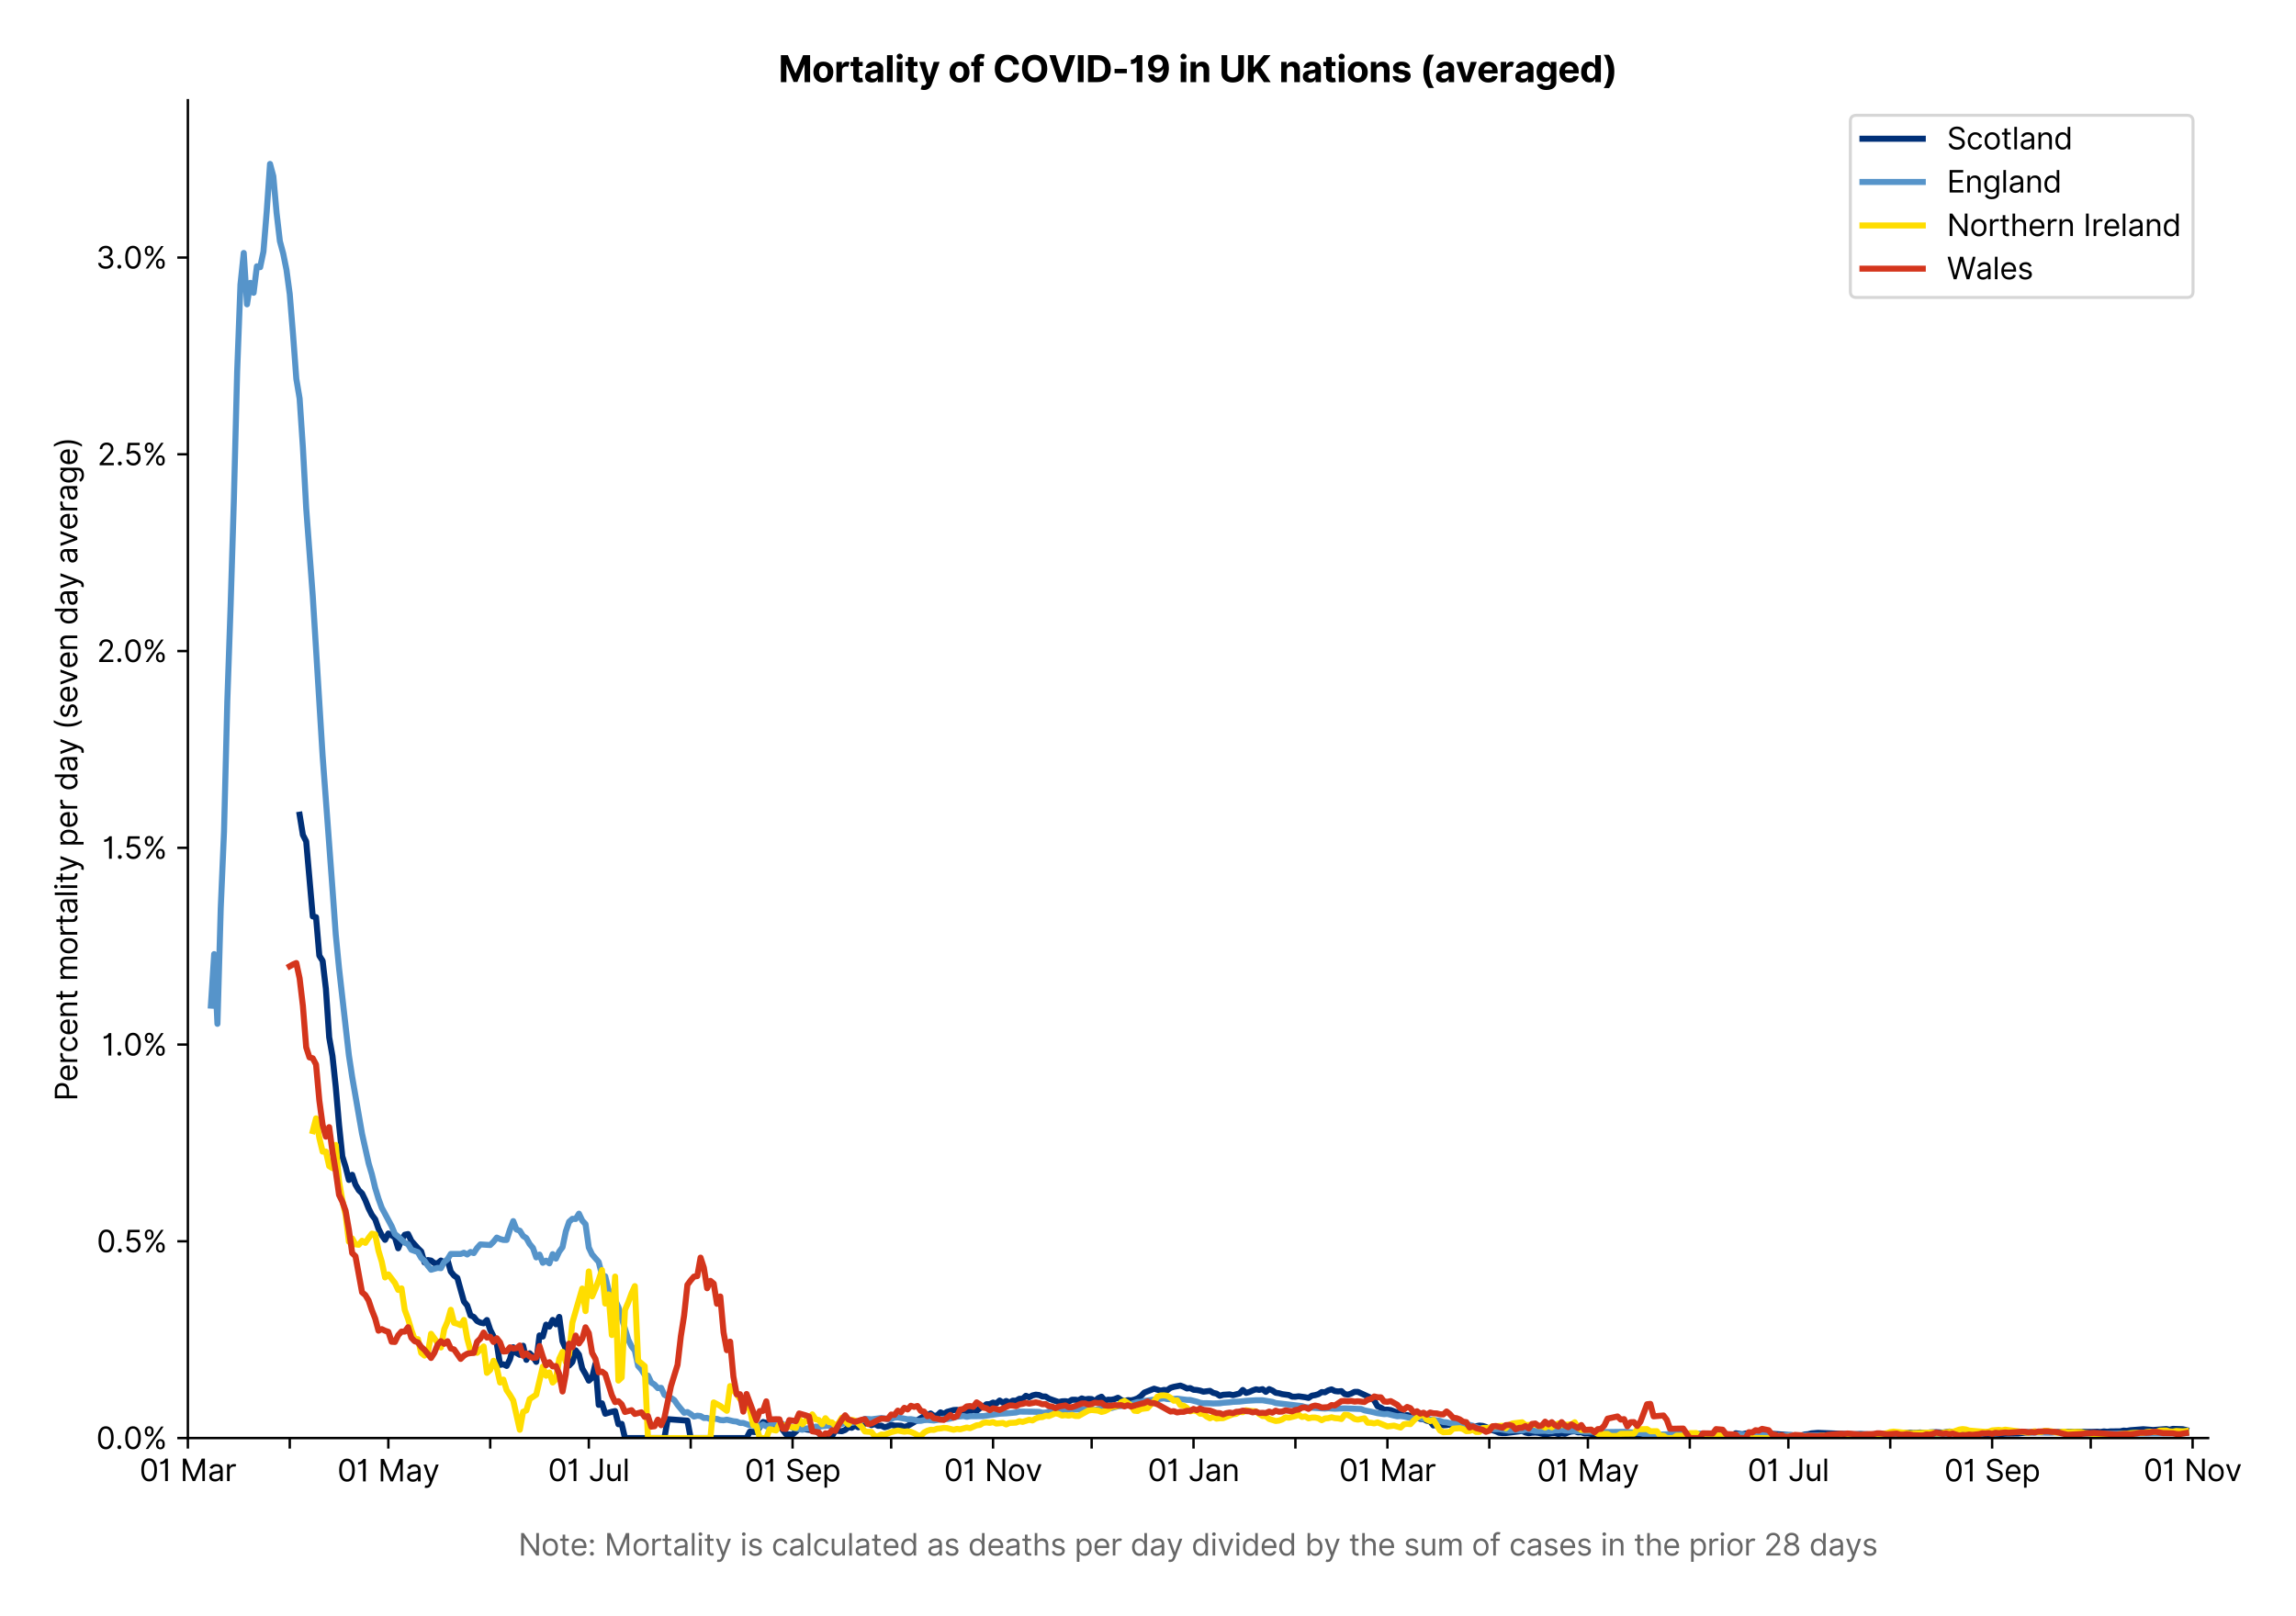 <?xml version="1.0" encoding="utf-8" standalone="no"?>
<!DOCTYPE svg PUBLIC "-//W3C//DTD SVG 1.1//EN"
  "http://www.w3.org/Graphics/SVG/1.1/DTD/svg11.dtd">
<svg version="1.1" viewBox="0 0 760.996 535.807" xmlns="http://www.w3.org/2000/svg" xmlns:xlink="http://www.w3.org/1999/xlink">
 <defs>
  <style type="text/css">*{stroke-linecap:butt;stroke-linejoin:round;}</style>
 </defs>
 <g id="figure_1">
  <g id="patch_1">
   <path d="M 0 535.807 
L 760.996 535.807 
L 760.996 0 
L 0 0 
z
" style="fill:#ffffff;"/>
  </g>
  <g id="axes_1">
   <g id="patch_2">
    <path d="M 62.269 476.745 
L 731.869 476.745 
L 731.869 33.225 
L 62.269 33.225 
z
" style="fill:#ffffff;"/>
   </g>
   <g id="matplotlib.axis_1">
    <g id="xtick_1">
     <g id="line2d_1">
      <defs>
       <path d="M 0 0 
L 0 3.5 
" id="m7b828a22b7" style="stroke:#000000;stroke-width:0.8;"/>
      </defs>
      <g>
       <use style="stroke:#000000;stroke-width:0.8;" x="62.269" xlink:href="#m7b828a22b7" y="476.745"/>
      </g>
     </g>
     <g id="text_1">
      <!-- 01 Mar -->
      <g transform="translate(46.232 491.018)scale(0.1 -0.1)">
       <defs>
        <path d="M 2000 -64 
Q 1230 -64 806 561 
Q 382 1186 382 2327 
Q 382 3459 809 4088 
Q 1236 4718 2000 4718 
Q 2764 4718 3191 4088 
Q 3618 3459 3618 2327 
Q 3618 1186 3194 561 
Q 2771 -64 2000 -64 
z
M 2000 436 
Q 2509 436 2791 927 
Q 3073 1418 3073 2327 
Q 3073 3234 2789 3730 
Q 2505 4227 2000 4227 
Q 1496 4227 1211 3730 
Q 927 3234 927 2327 
Q 927 1418 1210 927 
Q 1493 436 2000 436 
z
" id="Inter-Regular-30" transform="scale(0.016)"/>
        <path d="M 1973 4655 
L 1973 0 
L 1409 0 
L 1409 3836 
L 1373 3836 
Q 1341 3773 1209 3692 
Q 1077 3611 868 3551 
Q 659 3491 391 3491 
L 391 3964 
Q 661 3964 859 4061 
Q 1057 4159 1190 4291 
Q 1323 4423 1392 4529 
Q 1461 4636 1473 4655 
L 1973 4655 
z
" id="Inter-Regular-31" transform="scale(0.016)"/>
        <path id="Inter-Regular-20" transform="scale(0.016)"/>
        <path d="M 564 4655 
L 1236 4655 
L 2818 791 
L 2873 791 
L 4455 4655 
L 5127 4655 
L 5127 0 
L 4600 0 
L 4600 3536 
L 4555 3536 
L 3100 0 
L 2591 0 
L 1136 3536 
L 1091 3536 
L 1091 0 
L 564 0 
L 564 4655 
z
" id="Inter-Regular-4d" transform="scale(0.016)"/>
        <path d="M 1518 -82 
Q 1186 -82 916 44 
Q 646 170 486 410 
Q 327 650 327 991 
Q 327 1291 445 1478 
Q 564 1666 761 1773 
Q 959 1880 1199 1933 
Q 1439 1986 1682 2018 
Q 2000 2059 2199 2080 
Q 2398 2102 2490 2154 
Q 2582 2207 2582 2336 
L 2582 2355 
Q 2582 2691 2399 2877 
Q 2216 3064 1846 3064 
Q 1461 3064 1243 2895 
Q 1025 2727 936 2536 
L 427 2718 
Q 564 3036 792 3214 
Q 1021 3393 1292 3464 
Q 1564 3536 1827 3536 
Q 1996 3536 2215 3496 
Q 2434 3457 2640 3334 
Q 2846 3211 2982 2963 
Q 3118 2716 3118 2300 
L 3118 0 
L 2582 0 
L 2582 473 
L 2555 473 
Q 2500 359 2373 229 
Q 2246 100 2034 9 
Q 1823 -82 1518 -82 
z
M 1600 400 
Q 1918 400 2137 525 
Q 2357 650 2469 847 
Q 2582 1045 2582 1264 
L 2582 1755 
Q 2548 1714 2433 1681 
Q 2318 1648 2169 1624 
Q 2021 1600 1881 1583 
Q 1741 1566 1655 1555 
Q 1446 1527 1265 1467 
Q 1084 1407 974 1287 
Q 864 1168 864 964 
Q 864 684 1072 542 
Q 1280 400 1600 400 
z
" id="Inter-Regular-61" transform="scale(0.016)"/>
        <path d="M 491 0 
L 491 3491 
L 1009 3491 
L 1009 2964 
L 1046 2964 
Q 1139 3223 1389 3384 
Q 1639 3545 1955 3545 
Q 2100 3545 2209 3511 
Q 2318 3477 2400 3418 
L 2218 2964 
Q 2161 2993 2085 3010 
Q 2009 3027 1909 3027 
Q 1527 3027 1277 2794 
Q 1027 2561 1027 2209 
L 1027 0 
L 491 0 
z
" id="Inter-Regular-72" transform="scale(0.016)"/>
       </defs>
       <use xlink:href="#Inter-Regular-30"/>
       <use x="62.5" xlink:href="#Inter-Regular-31"/>
       <use x="106.676" xlink:href="#Inter-Regular-20"/>
       <use x="134.801" xlink:href="#Inter-Regular-4d"/>
       <use x="225.994" xlink:href="#Inter-Regular-61"/>
       <use x="282.386" xlink:href="#Inter-Regular-72"/>
      </g>
     </g>
    </g>
    <g id="xtick_2">
     <g id="line2d_2">
      <g>
       <use style="stroke:#000000;stroke-width:0.8;" x="96.036" xlink:href="#m7b828a22b7" y="476.745"/>
      </g>
     </g>
    </g>
    <g id="xtick_3">
     <g id="line2d_3">
      <g>
       <use style="stroke:#000000;stroke-width:0.8;" x="128.714" xlink:href="#m7b828a22b7" y="476.745"/>
      </g>
     </g>
     <g id="text_2">
      <!-- 01 May -->
      <g transform="translate(111.811 491.117)scale(0.1 -0.1)">
       <defs>
        <path d="M 818 -1355 
Q 682 -1355 575 -1333 
Q 468 -1311 427 -1291 
L 564 -818 
Q 857 -893 1053 -814 
Q 1250 -736 1391 -345 
L 1509 -18 
L 218 3491 
L 800 3491 
L 1764 709 
L 1800 709 
L 2764 3491 
L 3346 3491 
L 1846 -564 
Q 1550 -1355 818 -1355 
z
" id="Inter-Regular-79" transform="scale(0.016)"/>
       </defs>
       <use xlink:href="#Inter-Regular-30"/>
       <use x="62.5" xlink:href="#Inter-Regular-31"/>
       <use x="106.676" xlink:href="#Inter-Regular-20"/>
       <use x="134.801" xlink:href="#Inter-Regular-4d"/>
       <use x="225.994" xlink:href="#Inter-Regular-61"/>
       <use x="282.386" xlink:href="#Inter-Regular-79"/>
      </g>
     </g>
    </g>
    <g id="xtick_4">
     <g id="line2d_4">
      <g>
       <use style="stroke:#000000;stroke-width:0.8;" x="162.482" xlink:href="#m7b828a22b7" y="476.745"/>
      </g>
     </g>
    </g>
    <g id="xtick_5">
     <g id="line2d_5">
      <g>
       <use style="stroke:#000000;stroke-width:0.8;" x="195.16" xlink:href="#m7b828a22b7" y="476.745"/>
      </g>
     </g>
     <g id="text_3">
      <!-- 01 Jul -->
      <g transform="translate(181.616 491.018)scale(0.1 -0.1)">
       <defs>
        <path d="M 2346 4655 
L 2909 4655 
L 2909 1327 
Q 2909 657 2549 296 
Q 2189 -64 1582 -64 
Q 1200 -64 902 76 
Q 605 216 434 475 
Q 264 734 264 1091 
L 818 1091 
Q 818 795 1034 615 
Q 1250 436 1582 436 
Q 1948 436 2147 664 
Q 2346 893 2346 1327 
L 2346 4655 
z
" id="Inter-Regular-4a" transform="scale(0.016)"/>
        <path d="M 2691 1427 
L 2691 3491 
L 3227 3491 
L 3227 0 
L 2691 0 
L 2691 591 
L 2655 591 
Q 2532 325 2273 140 
Q 2014 -45 1618 -45 
Q 1127 -45 809 280 
Q 491 605 491 1273 
L 491 3491 
L 1027 3491 
L 1027 1309 
Q 1027 927 1242 700 
Q 1457 473 1791 473 
Q 1991 473 2199 575 
Q 2407 677 2549 888 
Q 2691 1100 2691 1427 
z
" id="Inter-Regular-75" transform="scale(0.016)"/>
        <path d="M 1027 4655 
L 1027 0 
L 491 0 
L 491 4655 
L 1027 4655 
z
" id="Inter-Regular-6c" transform="scale(0.016)"/>
       </defs>
       <use xlink:href="#Inter-Regular-30"/>
       <use x="62.5" xlink:href="#Inter-Regular-31"/>
       <use x="106.676" xlink:href="#Inter-Regular-20"/>
       <use x="134.801" xlink:href="#Inter-Regular-4a"/>
       <use x="189.063" xlink:href="#Inter-Regular-75"/>
       <use x="247.159" xlink:href="#Inter-Regular-6c"/>
      </g>
     </g>
    </g>
    <g id="xtick_6">
     <g id="line2d_6">
      <g>
       <use style="stroke:#000000;stroke-width:0.8;" x="228.928" xlink:href="#m7b828a22b7" y="476.745"/>
      </g>
     </g>
    </g>
    <g id="xtick_7">
     <g id="line2d_7">
      <g>
       <use style="stroke:#000000;stroke-width:0.8;" x="262.695" xlink:href="#m7b828a22b7" y="476.745"/>
      </g>
     </g>
     <g id="text_4">
      <!-- 01 Sep -->
      <g transform="translate(246.807 491.117)scale(0.1 -0.1)">
       <defs>
        <path d="M 3109 3491 
Q 3068 3836 2777 4027 
Q 2486 4218 2064 4218 
Q 1600 4218 1318 3999 
Q 1036 3780 1036 3445 
Q 1036 3195 1189 3042 
Q 1343 2889 1553 2803 
Q 1764 2718 1936 2673 
L 2409 2545 
Q 2591 2498 2815 2414 
Q 3039 2330 3244 2185 
Q 3450 2041 3584 1816 
Q 3718 1591 3718 1264 
Q 3718 886 3521 581 
Q 3325 277 2949 97 
Q 2573 -82 2036 -82 
Q 1286 -82 845 272 
Q 405 627 364 1200 
L 946 1200 
Q 968 936 1124 764 
Q 1280 593 1519 510 
Q 1759 427 2036 427 
Q 2359 427 2616 533 
Q 2873 639 3023 828 
Q 3173 1018 3173 1273 
Q 3173 1505 3043 1650 
Q 2914 1795 2702 1886 
Q 2491 1977 2246 2045 
L 1673 2209 
Q 1127 2366 809 2657 
Q 491 2948 491 3418 
Q 491 3809 703 4101 
Q 916 4393 1276 4555 
Q 1636 4718 2082 4718 
Q 2532 4718 2882 4558 
Q 3232 4398 3437 4120 
Q 3643 3843 3655 3491 
L 3109 3491 
z
" id="Inter-Regular-53" transform="scale(0.016)"/>
        <path d="M 1955 -73 
Q 1450 -73 1085 151 
Q 721 375 524 778 
Q 327 1182 327 1718 
Q 327 2255 524 2665 
Q 721 3075 1074 3305 
Q 1427 3536 1900 3536 
Q 2173 3536 2439 3445 
Q 2705 3355 2923 3151 
Q 3141 2948 3270 2614 
Q 3400 2280 3400 1791 
L 3400 1564 
L 866 1564 
Q 884 1005 1183 707 
Q 1482 409 1955 409 
Q 2271 409 2498 545 
Q 2725 682 2827 955 
L 3346 809 
Q 3223 414 2854 170 
Q 2486 -73 1955 -73 
z
M 866 2027 
L 2855 2027 
Q 2855 2470 2595 2762 
Q 2336 3055 1900 3055 
Q 1593 3055 1368 2911 
Q 1143 2768 1013 2533 
Q 884 2298 866 2027 
z
" id="Inter-Regular-65" transform="scale(0.016)"/>
        <path d="M 491 -1309 
L 491 3491 
L 1009 3491 
L 1009 2936 
L 1073 2936 
Q 1132 3027 1237 3169 
Q 1343 3311 1542 3423 
Q 1741 3536 2082 3536 
Q 2523 3536 2859 3315 
Q 3196 3095 3384 2690 
Q 3573 2286 3573 1736 
Q 3573 1182 3384 776 
Q 3196 370 2861 148 
Q 2527 -73 2091 -73 
Q 1755 -73 1552 39 
Q 1350 152 1241 296 
Q 1132 441 1073 536 
L 1027 536 
L 1027 -1309 
L 491 -1309 
z
M 1018 1745 
Q 1018 1152 1276 780 
Q 1534 409 2018 409 
Q 2355 409 2581 587 
Q 2807 766 2921 1069 
Q 3036 1373 3036 1745 
Q 3036 2114 2923 2410 
Q 2811 2707 2585 2881 
Q 2359 3055 2018 3055 
Q 1527 3055 1272 2693 
Q 1018 2332 1018 1745 
z
" id="Inter-Regular-70" transform="scale(0.016)"/>
       </defs>
       <use xlink:href="#Inter-Regular-30"/>
       <use x="62.5" xlink:href="#Inter-Regular-31"/>
       <use x="106.676" xlink:href="#Inter-Regular-20"/>
       <use x="134.801" xlink:href="#Inter-Regular-53"/>
       <use x="198.58" xlink:href="#Inter-Regular-65"/>
       <use x="256.818" xlink:href="#Inter-Regular-70"/>
      </g>
     </g>
    </g>
    <g id="xtick_8">
     <g id="line2d_8">
      <g>
       <use style="stroke:#000000;stroke-width:0.8;" x="295.373" xlink:href="#m7b828a22b7" y="476.745"/>
      </g>
     </g>
    </g>
    <g id="xtick_9">
     <g id="line2d_9">
      <g>
       <use style="stroke:#000000;stroke-width:0.8;" x="329.141" xlink:href="#m7b828a22b7" y="476.745"/>
      </g>
     </g>
     <g id="text_5">
      <!-- 01 Nov -->
      <g transform="translate(312.87 491.018)scale(0.1 -0.1)">
       <defs>
        <path d="M 4255 4655 
L 4255 0 
L 3709 0 
L 1173 3655 
L 1127 3655 
L 1127 0 
L 564 0 
L 564 4655 
L 1109 4655 
L 3655 991 
L 3700 991 
L 3700 4655 
L 4255 4655 
z
" id="Inter-Regular-4e" transform="scale(0.016)"/>
        <path d="M 1909 -73 
Q 1436 -73 1080 152 
Q 725 377 526 781 
Q 327 1186 327 1727 
Q 327 2273 526 2679 
Q 725 3086 1080 3311 
Q 1436 3536 1909 3536 
Q 2382 3536 2737 3311 
Q 3093 3086 3292 2679 
Q 3491 2273 3491 1727 
Q 3491 1186 3292 781 
Q 3093 377 2737 152 
Q 2382 -73 1909 -73 
z
M 1909 409 
Q 2268 409 2500 593 
Q 2732 777 2843 1077 
Q 2955 1377 2955 1727 
Q 2955 2077 2843 2379 
Q 2732 2682 2500 2868 
Q 2268 3055 1909 3055 
Q 1550 3055 1318 2868 
Q 1086 2682 975 2379 
Q 864 2077 864 1727 
Q 864 1377 975 1077 
Q 1086 777 1318 593 
Q 1550 409 1909 409 
z
" id="Inter-Regular-6f" transform="scale(0.016)"/>
        <path d="M 3346 3491 
L 2055 0 
L 1509 0 
L 218 3491 
L 800 3491 
L 1764 709 
L 1800 709 
L 2764 3491 
L 3346 3491 
z
" id="Inter-Regular-76" transform="scale(0.016)"/>
       </defs>
       <use xlink:href="#Inter-Regular-30"/>
       <use x="62.5" xlink:href="#Inter-Regular-31"/>
       <use x="106.676" xlink:href="#Inter-Regular-20"/>
       <use x="134.801" xlink:href="#Inter-Regular-4e"/>
       <use x="210.085" xlink:href="#Inter-Regular-6f"/>
       <use x="269.744" xlink:href="#Inter-Regular-76"/>
      </g>
     </g>
    </g>
    <g id="xtick_10">
     <g id="line2d_10">
      <g>
       <use style="stroke:#000000;stroke-width:0.8;" x="361.819" xlink:href="#m7b828a22b7" y="476.745"/>
      </g>
     </g>
    </g>
    <g id="xtick_11">
     <g id="line2d_11">
      <g>
       <use style="stroke:#000000;stroke-width:0.8;" x="395.586" xlink:href="#m7b828a22b7" y="476.745"/>
      </g>
     </g>
     <g id="text_6">
      <!-- 01 Jan -->
      <g transform="translate(380.387 491.018)scale(0.1 -0.1)">
       <defs>
        <path d="M 1027 2100 
L 1027 0 
L 491 0 
L 491 3491 
L 1009 3491 
L 1009 2945 
L 1055 2945 
Q 1177 3211 1427 3373 
Q 1677 3536 2073 3536 
Q 2602 3536 2928 3211 
Q 3255 2886 3255 2218 
L 3255 0 
L 2718 0 
L 2718 2182 
Q 2718 2593 2504 2824 
Q 2291 3055 1918 3055 
Q 1534 3055 1280 2806 
Q 1027 2557 1027 2100 
z
" id="Inter-Regular-6e" transform="scale(0.016)"/>
       </defs>
       <use xlink:href="#Inter-Regular-30"/>
       <use x="62.5" xlink:href="#Inter-Regular-31"/>
       <use x="106.676" xlink:href="#Inter-Regular-20"/>
       <use x="134.801" xlink:href="#Inter-Regular-4a"/>
       <use x="189.063" xlink:href="#Inter-Regular-61"/>
       <use x="245.455" xlink:href="#Inter-Regular-6e"/>
      </g>
     </g>
    </g>
    <g id="xtick_12">
     <g id="line2d_12">
      <g>
       <use style="stroke:#000000;stroke-width:0.8;" x="429.354" xlink:href="#m7b828a22b7" y="476.745"/>
      </g>
     </g>
    </g>
    <g id="xtick_13">
     <g id="line2d_13">
      <g>
       <use style="stroke:#000000;stroke-width:0.8;" x="459.853" xlink:href="#m7b828a22b7" y="476.745"/>
      </g>
     </g>
     <g id="text_7">
      <!-- 01 Mar -->
      <g transform="translate(443.817 491.018)scale(0.1 -0.1)">
       <use xlink:href="#Inter-Regular-30"/>
       <use x="62.5" xlink:href="#Inter-Regular-31"/>
       <use x="106.676" xlink:href="#Inter-Regular-20"/>
       <use x="134.801" xlink:href="#Inter-Regular-4d"/>
       <use x="225.994" xlink:href="#Inter-Regular-61"/>
       <use x="282.386" xlink:href="#Inter-Regular-72"/>
      </g>
     </g>
    </g>
    <g id="xtick_14">
     <g id="line2d_14">
      <g>
       <use style="stroke:#000000;stroke-width:0.8;" x="493.621" xlink:href="#m7b828a22b7" y="476.745"/>
      </g>
     </g>
    </g>
    <g id="xtick_15">
     <g id="line2d_15">
      <g>
       <use style="stroke:#000000;stroke-width:0.8;" x="526.299" xlink:href="#m7b828a22b7" y="476.745"/>
      </g>
     </g>
     <g id="text_8">
      <!-- 01 May -->
      <g transform="translate(509.396 491.117)scale(0.1 -0.1)">
       <use xlink:href="#Inter-Regular-30"/>
       <use x="62.5" xlink:href="#Inter-Regular-31"/>
       <use x="106.676" xlink:href="#Inter-Regular-20"/>
       <use x="134.801" xlink:href="#Inter-Regular-4d"/>
       <use x="225.994" xlink:href="#Inter-Regular-61"/>
       <use x="282.386" xlink:href="#Inter-Regular-79"/>
      </g>
     </g>
    </g>
    <g id="xtick_16">
     <g id="line2d_16">
      <g>
       <use style="stroke:#000000;stroke-width:0.8;" x="560.067" xlink:href="#m7b828a22b7" y="476.745"/>
      </g>
     </g>
    </g>
    <g id="xtick_17">
     <g id="line2d_17">
      <g>
       <use style="stroke:#000000;stroke-width:0.8;" x="592.745" xlink:href="#m7b828a22b7" y="476.745"/>
      </g>
     </g>
     <g id="text_9">
      <!-- 01 Jul -->
      <g transform="translate(579.201 491.018)scale(0.1 -0.1)">
       <use xlink:href="#Inter-Regular-30"/>
       <use x="62.5" xlink:href="#Inter-Regular-31"/>
       <use x="106.676" xlink:href="#Inter-Regular-20"/>
       <use x="134.801" xlink:href="#Inter-Regular-4a"/>
       <use x="189.063" xlink:href="#Inter-Regular-75"/>
       <use x="247.159" xlink:href="#Inter-Regular-6c"/>
      </g>
     </g>
    </g>
    <g id="xtick_18">
     <g id="line2d_18">
      <g>
       <use style="stroke:#000000;stroke-width:0.8;" x="626.512" xlink:href="#m7b828a22b7" y="476.745"/>
      </g>
     </g>
    </g>
    <g id="xtick_19">
     <g id="line2d_19">
      <g>
       <use style="stroke:#000000;stroke-width:0.8;" x="660.28" xlink:href="#m7b828a22b7" y="476.745"/>
      </g>
     </g>
     <g id="text_10">
      <!-- 01 Sep -->
      <g transform="translate(644.392 491.117)scale(0.1 -0.1)">
       <use xlink:href="#Inter-Regular-30"/>
       <use x="62.5" xlink:href="#Inter-Regular-31"/>
       <use x="106.676" xlink:href="#Inter-Regular-20"/>
       <use x="134.801" xlink:href="#Inter-Regular-53"/>
       <use x="198.58" xlink:href="#Inter-Regular-65"/>
       <use x="256.818" xlink:href="#Inter-Regular-70"/>
      </g>
     </g>
    </g>
    <g id="xtick_20">
     <g id="line2d_20">
      <g>
       <use style="stroke:#000000;stroke-width:0.8;" x="692.958" xlink:href="#m7b828a22b7" y="476.745"/>
      </g>
     </g>
    </g>
    <g id="xtick_21">
     <g id="line2d_21">
      <g>
       <use style="stroke:#000000;stroke-width:0.8;" x="726.725" xlink:href="#m7b828a22b7" y="476.745"/>
      </g>
     </g>
     <g id="text_11">
      <!-- 01 Nov -->
      <g transform="translate(710.454 491.018)scale(0.1 -0.1)">
       <use xlink:href="#Inter-Regular-30"/>
       <use x="62.5" xlink:href="#Inter-Regular-31"/>
       <use x="106.676" xlink:href="#Inter-Regular-20"/>
       <use x="134.801" xlink:href="#Inter-Regular-4e"/>
       <use x="210.085" xlink:href="#Inter-Regular-6f"/>
       <use x="269.744" xlink:href="#Inter-Regular-76"/>
      </g>
     </g>
    </g>
    <g id="text_12">
     <!--  -->
     <g style="fill:#666666;" transform="translate(397.069 504.507)scale(0.1 -0.1)"/>
     <!-- Note: Mortality is calculated as deaths per day divided by the sum of cases in the prior 28 days -->
     <g style="fill:#666666;" transform="translate(171.823 515.69)scale(0.1 -0.1)">
      <defs>
       <path d="M 2009 3491 
L 2009 3036 
L 1264 3036 
L 1264 1000 
Q 1264 773 1331 660 
Q 1398 548 1503 510 
Q 1609 473 1727 473 
Q 1816 473 1873 483 
Q 1930 493 1964 500 
L 2073 18 
Q 2018 -2 1920 -23 
Q 1823 -45 1673 -45 
Q 1446 -45 1228 52 
Q 1011 150 869 350 
Q 727 550 727 855 
L 727 3036 
L 200 3036 
L 200 3491 
L 727 3491 
L 727 4327 
L 1264 4327 
L 1264 3491 
L 2009 3491 
z
" id="Inter-Regular-74" transform="scale(0.016)"/>
       <path d="M 882 -36 
Q 714 -36 593 84 
Q 473 205 473 373 
Q 473 541 593 661 
Q 714 782 882 782 
Q 1050 782 1170 661 
Q 1291 541 1291 373 
Q 1291 205 1170 84 
Q 1050 -36 882 -36 
z
M 882 2524 
Q 714 2524 593 2644 
Q 473 2765 473 2933 
Q 473 3101 593 3221 
Q 714 3342 882 3342 
Q 1050 3342 1170 3221 
Q 1291 3101 1291 2933 
Q 1291 2765 1170 2644 
Q 1050 2524 882 2524 
z
" id="Inter-Regular-3a" transform="scale(0.016)"/>
       <path d="M 491 0 
L 491 3491 
L 1027 3491 
L 1027 0 
L 491 0 
z
M 764 4073 
Q 607 4073 494 4179 
Q 382 4286 382 4436 
Q 382 4586 494 4693 
Q 607 4800 764 4800 
Q 921 4800 1033 4693 
Q 1146 4586 1146 4436 
Q 1146 4286 1033 4179 
Q 921 4073 764 4073 
z
" id="Inter-Regular-69" transform="scale(0.016)"/>
       <path d="M 2964 2709 
L 2482 2573 
Q 2411 2755 2245 2914 
Q 2080 3073 1727 3073 
Q 1407 3073 1194 2926 
Q 982 2780 982 2555 
Q 982 2355 1127 2239 
Q 1273 2123 1582 2045 
L 2100 1918 
Q 3027 1691 3027 973 
Q 3027 673 2855 436 
Q 2684 200 2377 63 
Q 2071 -73 1664 -73 
Q 1130 -73 780 159 
Q 430 391 336 836 
L 846 964 
Q 989 400 1655 400 
Q 2030 400 2251 560 
Q 2473 720 2473 945 
Q 2473 1316 1955 1436 
L 1373 1573 
Q 893 1686 669 1926 
Q 446 2166 446 2527 
Q 446 2823 613 3050 
Q 780 3277 1069 3406 
Q 1359 3536 1727 3536 
Q 2246 3536 2542 3309 
Q 2839 3082 2964 2709 
z
" id="Inter-Regular-73" transform="scale(0.016)"/>
       <path d="M 1909 -73 
Q 1418 -73 1063 159 
Q 709 391 518 798 
Q 327 1205 327 1727 
Q 327 2259 524 2667 
Q 721 3075 1074 3305 
Q 1427 3536 1900 3536 
Q 2268 3536 2563 3400 
Q 2859 3264 3047 3018 
Q 3236 2773 3282 2445 
L 2746 2445 
Q 2684 2684 2474 2869 
Q 2264 3055 1909 3055 
Q 1439 3055 1151 2697 
Q 864 2339 864 1745 
Q 864 1139 1148 774 
Q 1432 409 1909 409 
Q 2223 409 2447 570 
Q 2671 732 2746 1018 
L 3282 1018 
Q 3236 709 3058 462 
Q 2880 216 2588 71 
Q 2296 -73 1909 -73 
z
" id="Inter-Regular-63" transform="scale(0.016)"/>
       <path d="M 1809 -73 
Q 1373 -73 1039 148 
Q 705 370 516 776 
Q 327 1182 327 1736 
Q 327 2286 516 2690 
Q 705 3095 1041 3315 
Q 1377 3536 1818 3536 
Q 2159 3536 2358 3423 
Q 2557 3311 2662 3169 
Q 2768 3027 2827 2936 
L 2873 2936 
L 2873 4655 
L 3409 4655 
L 3409 0 
L 2891 0 
L 2891 536 
L 2827 536 
Q 2768 441 2659 296 
Q 2550 152 2348 39 
Q 2146 -73 1809 -73 
z
M 1882 409 
Q 2366 409 2624 780 
Q 2882 1152 2882 1745 
Q 2882 2332 2627 2693 
Q 2373 3055 1882 3055 
Q 1541 3055 1315 2881 
Q 1089 2707 976 2410 
Q 864 2114 864 1745 
Q 864 1373 978 1069 
Q 1093 766 1319 587 
Q 1546 409 1882 409 
z
" id="Inter-Regular-64" transform="scale(0.016)"/>
       <path d="M 1027 2100 
L 1027 0 
L 491 0 
L 491 4655 
L 1027 4655 
L 1027 2945 
L 1073 2945 
Q 1196 3216 1442 3376 
Q 1689 3536 2100 3536 
Q 2636 3536 2963 3213 
Q 3291 2891 3291 2218 
L 3291 0 
L 2755 0 
L 2755 2182 
Q 2755 2598 2540 2826 
Q 2325 3055 1946 3055 
Q 1548 3055 1287 2806 
Q 1027 2557 1027 2100 
z
" id="Inter-Regular-68" transform="scale(0.016)"/>
       <path d="M 564 0 
L 564 4655 
L 1100 4655 
L 1100 2936 
L 1146 2936 
Q 1205 3027 1310 3169 
Q 1416 3311 1615 3423 
Q 1814 3536 2155 3536 
Q 2596 3536 2932 3315 
Q 3268 3095 3457 2690 
Q 3646 2286 3646 1736 
Q 3646 1182 3457 776 
Q 3268 370 2934 148 
Q 2600 -73 2164 -73 
Q 1827 -73 1625 39 
Q 1423 152 1314 296 
Q 1205 441 1146 536 
L 1082 536 
L 1082 0 
L 564 0 
z
M 1091 1745 
Q 1091 1152 1349 780 
Q 1607 409 2091 409 
Q 2427 409 2653 587 
Q 2880 766 2994 1069 
Q 3109 1373 3109 1745 
Q 3109 2114 2996 2410 
Q 2884 2707 2658 2881 
Q 2432 3055 2091 3055 
Q 1600 3055 1345 2693 
Q 1091 2332 1091 1745 
z
" id="Inter-Regular-62" transform="scale(0.016)"/>
       <path d="M 491 0 
L 491 3491 
L 1009 3491 
L 1009 2945 
L 1055 2945 
Q 1164 3225 1407 3380 
Q 1650 3536 1991 3536 
Q 2336 3536 2567 3380 
Q 2798 3225 2927 2945 
L 2964 2945 
Q 3098 3216 3366 3376 
Q 3634 3536 4009 3536 
Q 4477 3536 4775 3244 
Q 5073 2952 5073 2336 
L 5073 0 
L 4536 0 
L 4536 2336 
Q 4536 2723 4325 2889 
Q 4114 3055 3827 3055 
Q 3459 3055 3257 2833 
Q 3055 2611 3055 2273 
L 3055 0 
L 2509 0 
L 2509 2391 
Q 2509 2689 2316 2872 
Q 2123 3055 1818 3055 
Q 1609 3055 1428 2943 
Q 1248 2832 1137 2635 
Q 1027 2439 1027 2182 
L 1027 0 
L 491 0 
z
" id="Inter-Regular-6d" transform="scale(0.016)"/>
       <path d="M 2046 3491 
L 2046 3036 
L 1264 3036 
L 1264 0 
L 727 0 
L 727 3036 
L 164 3036 
L 164 3491 
L 727 3491 
L 727 3973 
Q 727 4273 868 4473 
Q 1009 4673 1234 4773 
Q 1459 4873 1709 4873 
Q 1907 4873 2032 4841 
Q 2157 4809 2218 4782 
L 2064 4318 
Q 2023 4332 1951 4352 
Q 1880 4373 1764 4373 
Q 1498 4373 1381 4239 
Q 1264 4105 1264 3845 
L 1264 3491 
L 2046 3491 
z
" id="Inter-Regular-66" transform="scale(0.016)"/>
       <path d="M 482 0 
L 482 409 
L 2018 2091 
Q 2289 2386 2464 2605 
Q 2639 2825 2724 3019 
Q 2809 3214 2809 3427 
Q 2809 3795 2553 4011 
Q 2298 4227 1918 4227 
Q 1514 4227 1275 3985 
Q 1036 3743 1036 3345 
L 500 3345 
Q 500 3755 688 4064 
Q 877 4373 1203 4545 
Q 1530 4718 1936 4718 
Q 2346 4718 2661 4545 
Q 2977 4373 3156 4079 
Q 3336 3786 3336 3427 
Q 3336 3170 3244 2926 
Q 3152 2682 2926 2383 
Q 2700 2084 2300 1655 
L 1255 536 
L 1255 500 
L 3418 500 
L 3418 0 
L 482 0 
z
" id="Inter-Regular-32" transform="scale(0.016)"/>
       <path d="M 1973 -64 
Q 1505 -64 1147 103 
Q 789 270 589 564 
Q 389 859 391 1236 
Q 389 1532 507 1783 
Q 625 2034 830 2203 
Q 1036 2373 1291 2418 
L 1291 2445 
Q 957 2532 759 2821 
Q 561 3111 564 3482 
Q 561 3836 743 4115 
Q 925 4395 1244 4556 
Q 1564 4718 1973 4718 
Q 2377 4718 2695 4556 
Q 3014 4395 3197 4115 
Q 3380 3836 3382 3482 
Q 3380 3111 3181 2821 
Q 2982 2532 2655 2445 
L 2655 2418 
Q 2907 2373 3109 2203 
Q 3311 2034 3431 1783 
Q 3552 1532 3555 1236 
Q 3552 859 3351 564 
Q 3150 270 2794 103 
Q 2439 -64 1973 -64 
z
M 1973 436 
Q 2446 436 2722 662 
Q 2998 889 3000 1264 
Q 2998 1527 2864 1729 
Q 2730 1932 2499 2048 
Q 2268 2164 1973 2164 
Q 1675 2164 1442 2048 
Q 1209 1932 1076 1729 
Q 943 1527 946 1264 
Q 943 889 1218 662 
Q 1493 436 1973 436 
z
M 1973 2645 
Q 2348 2645 2591 2864 
Q 2834 3084 2836 3445 
Q 2834 3800 2596 4013 
Q 2359 4227 1973 4227 
Q 1582 4227 1344 4013 
Q 1107 3800 1109 3445 
Q 1107 3084 1349 2864 
Q 1591 2645 1973 2645 
z
" id="Inter-Regular-38" transform="scale(0.016)"/>
      </defs>
      <use xlink:href="#Inter-Regular-4e"/>
      <use x="75.284" xlink:href="#Inter-Regular-6f"/>
      <use x="134.943" xlink:href="#Inter-Regular-74"/>
      <use x="171.307" xlink:href="#Inter-Regular-65"/>
      <use x="229.546" xlink:href="#Inter-Regular-3a"/>
      <use x="257.102" xlink:href="#Inter-Regular-20"/>
      <use x="285.227" xlink:href="#Inter-Regular-4d"/>
      <use x="376.421" xlink:href="#Inter-Regular-6f"/>
      <use x="436.08" xlink:href="#Inter-Regular-72"/>
      <use x="474.432" xlink:href="#Inter-Regular-74"/>
      <use x="510.796" xlink:href="#Inter-Regular-61"/>
      <use x="567.188" xlink:href="#Inter-Regular-6c"/>
      <use x="590.909" xlink:href="#Inter-Regular-69"/>
      <use x="614.631" xlink:href="#Inter-Regular-74"/>
      <use x="650.994" xlink:href="#Inter-Regular-79"/>
      <use x="706.676" xlink:href="#Inter-Regular-20"/>
      <use x="734.801" xlink:href="#Inter-Regular-69"/>
      <use x="758.523" xlink:href="#Inter-Regular-73"/>
      <use x="810.796" xlink:href="#Inter-Regular-20"/>
      <use x="838.921" xlink:href="#Inter-Regular-63"/>
      <use x="894.744" xlink:href="#Inter-Regular-61"/>
      <use x="951.137" xlink:href="#Inter-Regular-6c"/>
      <use x="974.858" xlink:href="#Inter-Regular-63"/>
      <use x="1030.682" xlink:href="#Inter-Regular-75"/>
      <use x="1088.779" xlink:href="#Inter-Regular-6c"/>
      <use x="1112.5" xlink:href="#Inter-Regular-61"/>
      <use x="1168.892" xlink:href="#Inter-Regular-74"/>
      <use x="1205.256" xlink:href="#Inter-Regular-65"/>
      <use x="1263.495" xlink:href="#Inter-Regular-64"/>
      <use x="1325.568" xlink:href="#Inter-Regular-20"/>
      <use x="1353.693" xlink:href="#Inter-Regular-61"/>
      <use x="1410.085" xlink:href="#Inter-Regular-73"/>
      <use x="1462.358" xlink:href="#Inter-Regular-20"/>
      <use x="1490.483" xlink:href="#Inter-Regular-64"/>
      <use x="1552.557" xlink:href="#Inter-Regular-65"/>
      <use x="1610.796" xlink:href="#Inter-Regular-61"/>
      <use x="1667.188" xlink:href="#Inter-Regular-74"/>
      <use x="1703.551" xlink:href="#Inter-Regular-68"/>
      <use x="1762.642" xlink:href="#Inter-Regular-73"/>
      <use x="1814.915" xlink:href="#Inter-Regular-20"/>
      <use x="1843.04" xlink:href="#Inter-Regular-70"/>
      <use x="1903.978" xlink:href="#Inter-Regular-65"/>
      <use x="1962.216" xlink:href="#Inter-Regular-72"/>
      <use x="2000.569" xlink:href="#Inter-Regular-20"/>
      <use x="2028.694" xlink:href="#Inter-Regular-64"/>
      <use x="2090.767" xlink:href="#Inter-Regular-61"/>
      <use x="2147.159" xlink:href="#Inter-Regular-79"/>
      <use x="2202.841" xlink:href="#Inter-Regular-20"/>
      <use x="2230.966" xlink:href="#Inter-Regular-64"/>
      <use x="2293.04" xlink:href="#Inter-Regular-69"/>
      <use x="2316.762" xlink:href="#Inter-Regular-76"/>
      <use x="2372.444" xlink:href="#Inter-Regular-69"/>
      <use x="2396.165" xlink:href="#Inter-Regular-64"/>
      <use x="2458.239" xlink:href="#Inter-Regular-65"/>
      <use x="2516.478" xlink:href="#Inter-Regular-64"/>
      <use x="2578.552" xlink:href="#Inter-Regular-20"/>
      <use x="2606.677" xlink:href="#Inter-Regular-62"/>
      <use x="2668.75" xlink:href="#Inter-Regular-79"/>
      <use x="2724.432" xlink:href="#Inter-Regular-20"/>
      <use x="2752.557" xlink:href="#Inter-Regular-74"/>
      <use x="2788.921" xlink:href="#Inter-Regular-68"/>
      <use x="2848.012" xlink:href="#Inter-Regular-65"/>
      <use x="2906.251" xlink:href="#Inter-Regular-20"/>
      <use x="2934.376" xlink:href="#Inter-Regular-73"/>
      <use x="2986.648" xlink:href="#Inter-Regular-75"/>
      <use x="3044.745" xlink:href="#Inter-Regular-6d"/>
      <use x="3131.677" xlink:href="#Inter-Regular-20"/>
      <use x="3159.802" xlink:href="#Inter-Regular-6f"/>
      <use x="3219.461" xlink:href="#Inter-Regular-66"/>
      <use x="3255.54" xlink:href="#Inter-Regular-20"/>
      <use x="3283.665" xlink:href="#Inter-Regular-63"/>
      <use x="3339.489" xlink:href="#Inter-Regular-61"/>
      <use x="3395.881" xlink:href="#Inter-Regular-73"/>
      <use x="3448.154" xlink:href="#Inter-Regular-65"/>
      <use x="3506.393" xlink:href="#Inter-Regular-73"/>
      <use x="3558.665" xlink:href="#Inter-Regular-20"/>
      <use x="3586.79" xlink:href="#Inter-Regular-69"/>
      <use x="3610.512" xlink:href="#Inter-Regular-6e"/>
      <use x="3669.035" xlink:href="#Inter-Regular-20"/>
      <use x="3697.16" xlink:href="#Inter-Regular-74"/>
      <use x="3733.523" xlink:href="#Inter-Regular-68"/>
      <use x="3792.614" xlink:href="#Inter-Regular-65"/>
      <use x="3850.853" xlink:href="#Inter-Regular-20"/>
      <use x="3878.978" xlink:href="#Inter-Regular-70"/>
      <use x="3939.915" xlink:href="#Inter-Regular-72"/>
      <use x="3978.268" xlink:href="#Inter-Regular-69"/>
      <use x="4001.989" xlink:href="#Inter-Regular-6f"/>
      <use x="4061.648" xlink:href="#Inter-Regular-72"/>
      <use x="4100.001" xlink:href="#Inter-Regular-20"/>
      <use x="4128.126" xlink:href="#Inter-Regular-32"/>
      <use x="4188.637" xlink:href="#Inter-Regular-38"/>
      <use x="4250.285" xlink:href="#Inter-Regular-20"/>
      <use x="4278.41" xlink:href="#Inter-Regular-64"/>
      <use x="4340.484" xlink:href="#Inter-Regular-61"/>
      <use x="4396.876" xlink:href="#Inter-Regular-79"/>
      <use x="4452.558" xlink:href="#Inter-Regular-73"/>
     </g>
    </g>
   </g>
   <g id="matplotlib.axis_2">
    <g id="ytick_1">
     <g id="line2d_22">
      <defs>
       <path d="M 0 0 
L -3.5 0 
" id="m2ae0a7ecdc" style="stroke:#000000;stroke-width:0.8;"/>
      </defs>
      <g>
       <use style="stroke:#000000;stroke-width:0.8;" x="62.269" xlink:href="#m2ae0a7ecdc" y="476.745"/>
      </g>
     </g>
     <g id="text_13">
      <!-- 0.0% -->
      <g transform="translate(31.887 480.382)scale(0.1 -0.1)">
       <defs>
        <path d="M 882 -36 
Q 714 -36 593 84 
Q 473 205 473 373 
Q 473 541 593 661 
Q 714 782 882 782 
Q 1050 782 1170 661 
Q 1291 541 1291 373 
Q 1291 205 1170 84 
Q 1050 -36 882 -36 
z
" id="Inter-Regular-2e" transform="scale(0.016)"/>
        <path d="M 2855 873 
L 2855 1118 
Q 2855 1373 2960 1585 
Q 3066 1798 3269 1926 
Q 3473 2055 3764 2055 
Q 4059 2055 4259 1926 
Q 4459 1798 4561 1585 
Q 4664 1373 4664 1118 
L 4664 873 
Q 4664 618 4560 405 
Q 4457 193 4256 64 
Q 4055 -64 3764 -64 
Q 3468 -64 3266 64 
Q 3064 193 2959 405 
Q 2855 618 2855 873 
z
M 536 3536 
L 536 3782 
Q 536 4036 642 4248 
Q 748 4461 951 4589 
Q 1155 4718 1446 4718 
Q 1741 4718 1941 4589 
Q 2141 4461 2243 4248 
Q 2346 4036 2346 3782 
L 2346 3536 
Q 2346 3282 2242 3069 
Q 2139 2857 1937 2728 
Q 1736 2600 1446 2600 
Q 1150 2600 948 2728 
Q 746 2857 641 3069 
Q 536 3282 536 3536 
z
M 709 0 
L 3909 4655 
L 4427 4655 
L 1227 0 
L 709 0 
z
M 3318 1118 
L 3318 873 
Q 3318 661 3418 494 
Q 3518 327 3764 327 
Q 4002 327 4101 494 
Q 4200 661 4200 873 
L 4200 1118 
Q 4200 1330 4104 1497 
Q 4009 1664 3764 1664 
Q 3525 1664 3421 1497 
Q 3318 1330 3318 1118 
z
M 1000 3782 
L 1000 3536 
Q 1000 3325 1100 3158 
Q 1200 2991 1446 2991 
Q 1684 2991 1783 3158 
Q 1882 3325 1882 3536 
L 1882 3782 
Q 1882 3993 1786 4160 
Q 1691 4327 1446 4327 
Q 1207 4327 1103 4160 
Q 1000 3993 1000 3782 
z
" id="Inter-Regular-25" transform="scale(0.016)"/>
       </defs>
       <use xlink:href="#Inter-Regular-30"/>
       <use x="62.5" xlink:href="#Inter-Regular-2e"/>
       <use x="90.057" xlink:href="#Inter-Regular-30"/>
       <use x="152.557" xlink:href="#Inter-Regular-25"/>
      </g>
     </g>
    </g>
    <g id="ytick_2">
     <g id="line2d_23">
      <g>
       <use style="stroke:#000000;stroke-width:0.8;" x="62.269" xlink:href="#m2ae0a7ecdc" y="411.518"/>
      </g>
     </g>
     <g id="text_14">
      <!-- 0.5% -->
      <g transform="translate(32.058 415.155)scale(0.1 -0.1)">
       <defs>
        <path d="M 1936 -64 
Q 1536 -64 1216 95 
Q 896 255 702 532 
Q 509 809 491 1164 
L 1036 1164 
Q 1068 848 1324 642 
Q 1580 436 1936 436 
Q 2223 436 2447 570 
Q 2671 705 2799 940 
Q 2927 1175 2927 1473 
Q 2927 1777 2794 2017 
Q 2661 2257 2429 2395 
Q 2198 2534 1900 2536 
Q 1686 2539 1461 2472 
Q 1236 2405 1091 2300 
L 564 2364 
L 846 4655 
L 3264 4655 
L 3264 4155 
L 1318 4155 
L 1155 2782 
L 1182 2782 
Q 1325 2895 1541 2970 
Q 1757 3045 1991 3045 
Q 2418 3045 2753 2842 
Q 3089 2639 3281 2286 
Q 3473 1934 3473 1482 
Q 3473 1036 3274 687 
Q 3075 339 2727 137 
Q 2380 -64 1936 -64 
z
" id="Inter-Regular-35" transform="scale(0.016)"/>
       </defs>
       <use xlink:href="#Inter-Regular-30"/>
       <use x="62.5" xlink:href="#Inter-Regular-2e"/>
       <use x="90.057" xlink:href="#Inter-Regular-35"/>
       <use x="150.852" xlink:href="#Inter-Regular-25"/>
      </g>
     </g>
    </g>
    <g id="ytick_3">
     <g id="line2d_24">
      <g>
       <use style="stroke:#000000;stroke-width:0.8;" x="62.269" xlink:href="#m2ae0a7ecdc" y="346.291"/>
      </g>
     </g>
     <g id="text_15">
      <!-- 1.0% -->
      <g transform="translate(33.72 349.928)scale(0.1 -0.1)">
       <use xlink:href="#Inter-Regular-31"/>
       <use x="44.176" xlink:href="#Inter-Regular-2e"/>
       <use x="71.733" xlink:href="#Inter-Regular-30"/>
       <use x="134.233" xlink:href="#Inter-Regular-25"/>
      </g>
     </g>
    </g>
    <g id="ytick_4">
     <g id="line2d_25">
      <g>
       <use style="stroke:#000000;stroke-width:0.8;" x="62.269" xlink:href="#m2ae0a7ecdc" y="281.065"/>
      </g>
     </g>
     <g id="text_16">
      <!-- 1.5% -->
      <g transform="translate(33.891 284.701)scale(0.1 -0.1)">
       <use xlink:href="#Inter-Regular-31"/>
       <use x="44.176" xlink:href="#Inter-Regular-2e"/>
       <use x="71.733" xlink:href="#Inter-Regular-35"/>
       <use x="132.528" xlink:href="#Inter-Regular-25"/>
      </g>
     </g>
    </g>
    <g id="ytick_5">
     <g id="line2d_26">
      <g>
       <use style="stroke:#000000;stroke-width:0.8;" x="62.269" xlink:href="#m2ae0a7ecdc" y="215.838"/>
      </g>
     </g>
     <g id="text_17">
      <!-- 2.0% -->
      <g transform="translate(32.086 219.475)scale(0.1 -0.1)">
       <use xlink:href="#Inter-Regular-32"/>
       <use x="60.511" xlink:href="#Inter-Regular-2e"/>
       <use x="88.068" xlink:href="#Inter-Regular-30"/>
       <use x="150.568" xlink:href="#Inter-Regular-25"/>
      </g>
     </g>
    </g>
    <g id="ytick_6">
     <g id="line2d_27">
      <g>
       <use style="stroke:#000000;stroke-width:0.8;" x="62.269" xlink:href="#m2ae0a7ecdc" y="150.611"/>
      </g>
     </g>
     <g id="text_18">
      <!-- 2.5% -->
      <g transform="translate(32.256 154.248)scale(0.1 -0.1)">
       <use xlink:href="#Inter-Regular-32"/>
       <use x="60.511" xlink:href="#Inter-Regular-2e"/>
       <use x="88.068" xlink:href="#Inter-Regular-35"/>
       <use x="148.864" xlink:href="#Inter-Regular-25"/>
      </g>
     </g>
    </g>
    <g id="ytick_7">
     <g id="line2d_28">
      <g>
       <use style="stroke:#000000;stroke-width:0.8;" x="62.269" xlink:href="#m2ae0a7ecdc" y="85.384"/>
      </g>
     </g>
     <g id="text_19">
      <!-- 3.0% -->
      <g transform="translate(31.773 89.021)scale(0.1 -0.1)">
       <defs>
        <path d="M 2055 -64 
Q 1605 -64 1253 90 
Q 902 245 696 521 
Q 491 798 473 1164 
L 1046 1164 
Q 1071 827 1356 631 
Q 1641 436 2046 436 
Q 2493 436 2783 664 
Q 3073 893 3073 1264 
Q 3073 1650 2787 1893 
Q 2502 2136 1973 2136 
L 1600 2136 
L 1600 2636 
L 1973 2636 
Q 2386 2636 2647 2856 
Q 2909 3077 2909 3445 
Q 2909 3798 2679 4012 
Q 2450 4227 2064 4227 
Q 1823 4227 1610 4139 
Q 1398 4052 1264 3887 
Q 1130 3723 1118 3491 
L 573 3491 
Q 586 3857 793 4133 
Q 1000 4409 1335 4563 
Q 1671 4718 2073 4718 
Q 2505 4718 2814 4544 
Q 3123 4370 3289 4086 
Q 3455 3802 3455 3473 
Q 3455 3080 3249 2802 
Q 3043 2525 2691 2418 
L 2691 2382 
Q 3132 2309 3379 2008 
Q 3627 1707 3627 1264 
Q 3627 884 3421 583 
Q 3216 282 2861 109 
Q 2507 -64 2055 -64 
z
" id="Inter-Regular-33" transform="scale(0.016)"/>
       </defs>
       <use xlink:href="#Inter-Regular-33"/>
       <use x="63.636" xlink:href="#Inter-Regular-2e"/>
       <use x="91.193" xlink:href="#Inter-Regular-30"/>
       <use x="153.693" xlink:href="#Inter-Regular-25"/>
      </g>
     </g>
    </g>
    <g id="text_20">
     <!-- Percent mortality per day (seven day average) -->
     <g transform="translate(25.614 365.008)rotate(-90)scale(0.1 -0.1)">
      <defs>
       <path d="M 564 0 
L 564 4655 
L 2136 4655 
Q 2684 4655 3033 4458 
Q 3382 4261 3550 3927 
Q 3718 3593 3718 3182 
Q 3718 2770 3551 2434 
Q 3384 2098 3036 1899 
Q 2689 1700 2146 1700 
L 1127 1700 
L 1127 0 
L 564 0 
z
M 1127 2200 
L 2127 2200 
Q 2689 2200 2926 2482 
Q 3164 2764 3164 3182 
Q 3164 3602 2925 3878 
Q 2686 4155 2118 4155 
L 1127 4155 
L 1127 2200 
z
" id="Inter-Regular-50" transform="scale(0.016)"/>
       <path d="M 682 1964 
Q 682 2823 906 3544 
Q 1130 4266 1546 4873 
L 2018 4873 
Q 1800 4573 1623 4095 
Q 1446 3618 1341 3061 
Q 1236 2505 1236 1964 
Q 1236 1423 1341 866 
Q 1446 309 1623 -168 
Q 1800 -645 2018 -945 
L 1546 -945 
Q 1130 -339 906 383 
Q 682 1105 682 1964 
z
" id="Inter-Regular-28" transform="scale(0.016)"/>
       <path d="M 1900 -1382 
Q 1316 -1382 976 -1169 
Q 636 -957 473 -682 
L 900 -382 
Q 973 -477 1084 -601 
Q 1196 -725 1390 -817 
Q 1584 -909 1900 -909 
Q 2323 -909 2598 -704 
Q 2873 -500 2873 -64 
L 2873 645 
L 2827 645 
Q 2768 550 2660 410 
Q 2552 270 2351 162 
Q 2150 55 1809 55 
Q 1386 55 1051 255 
Q 716 455 521 836 
Q 327 1218 327 1764 
Q 327 2300 516 2699 
Q 705 3098 1041 3317 
Q 1377 3536 1818 3536 
Q 2159 3536 2360 3423 
Q 2561 3311 2669 3169 
Q 2777 3027 2836 2936 
L 2891 2936 
L 2891 3491 
L 3409 3491 
L 3409 -100 
Q 3409 -550 3205 -833 
Q 3002 -1116 2660 -1249 
Q 2318 -1382 1900 -1382 
z
M 1882 536 
Q 2366 536 2624 864 
Q 2882 1193 2882 1773 
Q 2882 2339 2627 2697 
Q 2373 3055 1882 3055 
Q 1541 3055 1315 2882 
Q 1089 2709 976 2418 
Q 864 2127 864 1773 
Q 864 1227 1120 881 
Q 1377 536 1882 536 
z
" id="Inter-Regular-67" transform="scale(0.016)"/>
       <path d="M 1638 1940 
Q 1638 1081 1414 359 
Q 1191 -362 775 -969 
L 302 -969 
Q 520 -669 697 -191 
Q 875 286 979 842 
Q 1084 1399 1084 1940 
Q 1084 2481 979 3038 
Q 875 3595 697 4072 
Q 520 4549 302 4849 
L 775 4849 
Q 1191 4243 1414 3521 
Q 1638 2799 1638 1940 
z
" id="Inter-Regular-29" transform="scale(0.016)"/>
      </defs>
      <use xlink:href="#Inter-Regular-50"/>
      <use x="63.494" xlink:href="#Inter-Regular-65"/>
      <use x="121.733" xlink:href="#Inter-Regular-72"/>
      <use x="160.085" xlink:href="#Inter-Regular-63"/>
      <use x="215.909" xlink:href="#Inter-Regular-65"/>
      <use x="274.148" xlink:href="#Inter-Regular-6e"/>
      <use x="332.671" xlink:href="#Inter-Regular-74"/>
      <use x="369.034" xlink:href="#Inter-Regular-20"/>
      <use x="397.159" xlink:href="#Inter-Regular-6d"/>
      <use x="484.091" xlink:href="#Inter-Regular-6f"/>
      <use x="543.75" xlink:href="#Inter-Regular-72"/>
      <use x="582.102" xlink:href="#Inter-Regular-74"/>
      <use x="618.466" xlink:href="#Inter-Regular-61"/>
      <use x="674.858" xlink:href="#Inter-Regular-6c"/>
      <use x="698.58" xlink:href="#Inter-Regular-69"/>
      <use x="722.301" xlink:href="#Inter-Regular-74"/>
      <use x="758.665" xlink:href="#Inter-Regular-79"/>
      <use x="814.347" xlink:href="#Inter-Regular-20"/>
      <use x="842.472" xlink:href="#Inter-Regular-70"/>
      <use x="903.409" xlink:href="#Inter-Regular-65"/>
      <use x="961.648" xlink:href="#Inter-Regular-72"/>
      <use x="1000" xlink:href="#Inter-Regular-20"/>
      <use x="1028.125" xlink:href="#Inter-Regular-64"/>
      <use x="1090.199" xlink:href="#Inter-Regular-61"/>
      <use x="1146.591" xlink:href="#Inter-Regular-79"/>
      <use x="1202.273" xlink:href="#Inter-Regular-20"/>
      <use x="1230.398" xlink:href="#Inter-Regular-28"/>
      <use x="1266.62" xlink:href="#Inter-Regular-73"/>
      <use x="1318.892" xlink:href="#Inter-Regular-65"/>
      <use x="1377.131" xlink:href="#Inter-Regular-76"/>
      <use x="1432.813" xlink:href="#Inter-Regular-65"/>
      <use x="1491.051" xlink:href="#Inter-Regular-6e"/>
      <use x="1549.574" xlink:href="#Inter-Regular-20"/>
      <use x="1577.699" xlink:href="#Inter-Regular-64"/>
      <use x="1639.773" xlink:href="#Inter-Regular-61"/>
      <use x="1696.165" xlink:href="#Inter-Regular-79"/>
      <use x="1751.847" xlink:href="#Inter-Regular-20"/>
      <use x="1779.972" xlink:href="#Inter-Regular-61"/>
      <use x="1836.364" xlink:href="#Inter-Regular-76"/>
      <use x="1892.046" xlink:href="#Inter-Regular-65"/>
      <use x="1950.284" xlink:href="#Inter-Regular-72"/>
      <use x="1988.637" xlink:href="#Inter-Regular-61"/>
      <use x="2045.029" xlink:href="#Inter-Regular-67"/>
      <use x="2105.966" xlink:href="#Inter-Regular-65"/>
      <use x="2164.205" xlink:href="#Inter-Regular-29"/>
     </g>
    </g>
   </g>
   <g id="line2d_29">
    <path clip-path="url(#pf375a591df)" d="M 99.304 270.086 
L 100.393 276.797 
L 101.483 278.936 
L 103.661 303.819 
L 104.75 304.056 
L 105.84 316.816 
L 106.929 318.548 
L 108.018 327.804 
L 109.107 343.903 
L 110.197 350.088 
L 111.286 360.336 
L 112.375 372.904 
L 113.465 383.374 
L 114.554 386.844 
L 115.643 391.181 
L 116.732 389.472 
L 117.822 392.721 
L 118.911 394.57 
L 120 395.652 
L 121.089 397.869 
L 122.179 400.613 
L 123.268 402.775 
L 124.357 404.228 
L 125.447 407.346 
L 126.536 409.506 
L 127.625 411.036 
L 128.714 408.933 
L 130.893 410.217 
L 131.982 413.833 
L 133.071 411.096 
L 134.161 409.346 
L 135.25 409.111 
L 136.339 411.372 
L 138.518 413.841 
L 139.607 414.886 
L 140.696 418.54 
L 141.786 417.733 
L 142.875 417.906 
L 143.964 418.767 
L 145.054 418.81 
L 146.143 417.895 
L 147.232 418.611 
L 148.321 417.668 
L 149.411 421.566 
L 150.5 422.887 
L 151.589 423.667 
L 153.768 431.475 
L 154.857 432.808 
L 155.946 436.091 
L 157.036 436.595 
L 158.125 437.947 
L 159.214 438.476 
L 160.303 438.699 
L 161.393 437.615 
L 162.482 440.879 
L 163.571 443.022 
L 164.66 445.454 
L 165.75 452.478 
L 166.839 452.286 
L 167.928 452.838 
L 169.018 450.62 
L 170.107 446.645 
L 171.196 448.547 
L 172.285 449.16 
L 173.375 446.146 
L 174.464 450.824 
L 175.553 448.644 
L 176.642 449.843 
L 177.732 451.49 
L 178.821 442.72 
L 179.91 443.1 
L 181 439.15 
L 182.089 439.799 
L 183.178 437.58 
L 184.267 439.036 
L 185.357 436.587 
L 186.446 444.687 
L 187.535 447.2 
L 188.624 452.707 
L 189.714 451.551 
L 190.803 447.667 
L 191.892 449.083 
L 192.982 453.681 
L 194.071 455.548 
L 195.16 457.71 
L 196.249 456.752 
L 197.339 452.217 
L 198.428 465.755 
L 199.517 465.234 
L 200.606 468.687 
L 202.785 468.036 
L 203.874 467.804 
L 204.964 472.164 
L 206.053 472.042 
L 207.142 476.745 
L 220.213 476.745 
L 221.303 470.491 
L 227.838 470.97 
L 228.928 476.745 
L 247.445 476.745 
L 248.534 474.638 
L 250.713 474.794 
L 252.892 471.436 
L 255.07 471.983 
L 256.159 473.73 
L 257.249 473.871 
L 258.338 472.614 
L 260.516 475.469 
L 262.695 475.584 
L 264.874 473.594 
L 270.32 474.299 
L 272.498 476.003 
L 273.588 476.745 
L 274.677 476.745 
L 275.766 476.101 
L 276.856 474.274 
L 279.034 474.492 
L 280.123 474.065 
L 281.213 473.168 
L 282.302 473.335 
L 283.391 472.551 
L 284.48 473.189 
L 286.659 471.93 
L 287.748 471.812 
L 288.838 472.47 
L 289.927 472.093 
L 291.016 472.703 
L 292.105 472.643 
L 293.195 473.168 
L 294.284 472.859 
L 295.373 472.354 
L 296.462 472.604 
L 298.641 472.635 
L 299.73 473.074 
L 300.82 472.733 
L 305.177 470.166 
L 306.266 469.462 
L 307.355 469.114 
L 308.444 468.594 
L 309.534 469.394 
L 310.623 469.264 
L 311.712 468.23 
L 312.802 468.746 
L 313.891 468.072 
L 316.069 467.462 
L 317.159 467.402 
L 318.248 467.673 
L 319.337 468.145 
L 320.426 467.698 
L 321.516 467.963 
L 322.605 467.26 
L 323.694 467.768 
L 324.784 466.867 
L 325.873 466.351 
L 326.962 465.535 
L 328.051 465.514 
L 329.141 464.992 
L 330.23 465.268 
L 331.319 464.311 
L 332.408 465.018 
L 333.498 464.455 
L 334.587 464.986 
L 335.676 464.356 
L 336.766 464.384 
L 337.855 463.737 
L 338.944 463.717 
L 340.033 462.736 
L 341.123 463.215 
L 342.212 462.617 
L 343.301 462.365 
L 344.39 462.483 
L 345.48 462.971 
L 346.569 462.98 
L 347.658 463.685 
L 350.926 464.829 
L 352.015 464.563 
L 353.105 464.524 
L 354.194 464.697 
L 355.283 464.061 
L 356.372 464.045 
L 357.462 464.212 
L 358.551 463.61 
L 359.64 463.976 
L 360.73 463.77 
L 361.819 463.828 
L 362.908 464.508 
L 363.997 463.523 
L 365.087 463.043 
L 366.176 464.286 
L 367.265 464.031 
L 368.354 464.062 
L 369.444 463.826 
L 370.533 463.385 
L 371.622 464.123 
L 372.712 464.58 
L 373.801 464.165 
L 374.89 464.258 
L 375.979 464.004 
L 377.069 463.578 
L 378.158 462.828 
L 379.247 461.686 
L 382.515 460.387 
L 384.694 461.042 
L 385.783 460.792 
L 386.872 460.888 
L 387.961 460.097 
L 389.051 459.771 
L 391.229 459.352 
L 392.318 459.763 
L 393.408 460.305 
L 394.497 460.19 
L 395.586 460.743 
L 396.676 460.815 
L 397.765 461.021 
L 398.854 461.373 
L 401.033 461.101 
L 402.122 461.766 
L 403.211 462.014 
L 404.3 462.742 
L 405.39 462.406 
L 407.568 462.263 
L 408.658 462.525 
L 410.836 461.963 
L 411.925 460.806 
L 413.015 461.771 
L 414.104 461.464 
L 415.193 460.964 
L 416.282 460.589 
L 417.372 460.789 
L 418.461 460.533 
L 419.55 461.437 
L 420.64 460.521 
L 421.729 460.979 
L 422.818 461.729 
L 423.907 461.888 
L 424.997 462.194 
L 427.175 462.482 
L 428.264 463.021 
L 429.354 463.043 
L 430.443 462.906 
L 432.622 463.212 
L 433.711 463.442 
L 434.8 462.698 
L 435.889 462.522 
L 436.979 462.201 
L 438.068 461.499 
L 439.157 461.57 
L 440.247 460.942 
L 441.336 460.607 
L 442.425 461.163 
L 443.514 461.29 
L 444.604 461.184 
L 445.693 462.166 
L 446.782 462.361 
L 447.871 461.979 
L 448.961 461.433 
L 450.05 461.431 
L 454.407 463.418 
L 455.496 464.317 
L 456.586 466.23 
L 457.675 466.671 
L 458.764 467.358 
L 459.853 467.329 
L 460.943 467.471 
L 464.211 468.713 
L 465.3 469.347 
L 466.389 469.12 
L 467.478 469.435 
L 468.568 469.475 
L 470.746 470.388 
L 471.835 470.496 
L 472.925 471.007 
L 474.014 471.222 
L 475.103 472.575 
L 476.193 472.424 
L 477.282 472.046 
L 478.371 472.512 
L 479.46 472.451 
L 480.55 472.277 
L 481.639 472.545 
L 482.728 472.251 
L 483.817 473.089 
L 484.907 473.503 
L 485.996 472.989 
L 488.175 473.029 
L 490.353 472.617 
L 491.442 472.721 
L 492.532 473.073 
L 493.621 473.796 
L 495.799 474.51 
L 496.889 474.997 
L 497.978 475.11 
L 499.067 475.096 
L 504.514 474.4 
L 505.603 474.912 
L 506.692 475.155 
L 507.781 474.967 
L 508.871 474.918 
L 509.96 475.022 
L 512.139 475.582 
L 514.317 475.159 
L 515.406 475.108 
L 516.496 475.428 
L 517.585 475.19 
L 518.674 475.336 
L 519.763 474.868 
L 520.853 474.578 
L 521.942 474.492 
L 523.031 474.871 
L 524.121 474.802 
L 525.21 475.235 
L 526.299 475.182 
L 527.388 475.397 
L 528.478 475.909 
L 530.656 476.449 
L 533.924 476.427 
L 535.013 476.745 
L 537.192 476.745 
L 538.281 476.079 
L 542.638 476.088 
L 543.727 475.768 
L 544.817 475.778 
L 545.906 476.426 
L 548.085 476.437 
L 550.263 475.856 
L 551.352 476.167 
L 552.442 476.183 
L 555.709 475.472 
L 556.799 475.276 
L 561.156 475.508 
L 562.245 475.369 
L 563.334 475.436 
L 564.424 475.856 
L 565.513 475.9 
L 566.602 475.78 
L 567.691 475.825 
L 568.781 475.722 
L 569.87 475.766 
L 570.959 475.942 
L 572.049 475.974 
L 573.138 475.759 
L 574.227 475.799 
L 575.316 475.157 
L 577.495 475.492 
L 578.584 475.237 
L 579.673 475.1 
L 585.12 475.442 
L 586.209 475.662 
L 587.298 475.323 
L 592.745 475.734 
L 593.834 475.756 
L 594.923 475.986 
L 597.102 475.879 
L 598.191 475.561 
L 599.28 475.476 
L 600.37 475.195 
L 602.548 475.02 
L 614.53 475.488 
L 616.709 475.383 
L 619.977 475.568 
L 622.155 475.433 
L 624.334 475.438 
L 627.601 475.025 
L 629.78 475.171 
L 633.048 474.959 
L 634.137 475.062 
L 635.226 475.049 
L 636.316 474.906 
L 638.494 475.069 
L 639.583 474.891 
L 641.762 474.802 
L 643.941 474.944 
L 646.119 474.593 
L 649.387 475.021 
L 650.476 474.907 
L 652.655 475.166 
L 653.744 475.33 
L 657.012 475.277 
L 658.101 475.405 
L 661.369 475.289 
L 663.547 475.41 
L 664.637 475.297 
L 668.994 475.231 
L 671.172 474.96 
L 674.44 474.88 
L 675.529 474.753 
L 678.797 474.859 
L 680.976 474.821 
L 683.154 474.709 
L 686.422 474.673 
L 687.511 474.747 
L 688.601 474.662 
L 692.958 474.714 
L 695.136 474.645 
L 696.226 474.732 
L 697.315 474.549 
L 698.404 474.674 
L 699.493 474.545 
L 702.761 474.516 
L 703.851 474.278 
L 704.94 474.367 
L 706.029 474.161 
L 710.386 473.824 
L 713.654 474.081 
L 718.011 473.756 
L 719.1 473.991 
L 720.19 473.704 
L 723.457 473.813 
L 724.547 474.083 
L 724.547 474.083 
" style="fill:none;stroke:#003078;stroke-linecap:square;stroke-width:2;"/>
   </g>
   <g id="line2d_30">
    <path clip-path="url(#pf375a591df)" d="M 69.894 333.389 
L 70.983 316.301 
L 72.072 339.425 
L 73.161 301.104 
L 74.251 275.748 
L 75.34 232.469 
L 76.429 201.023 
L 77.519 165.678 
L 78.608 123.098 
L 79.697 94.363 
L 80.786 83.862 
L 81.876 100.89 
L 82.965 93.768 
L 84.054 97.061 
L 85.143 88.282 
L 86.233 88.589 
L 87.322 83.398 
L 88.411 69.995 
L 89.501 54.345 
L 90.59 58.405 
L 91.679 70.633 
L 92.768 79.948 
L 93.858 84.025 
L 94.947 89.401 
L 96.036 97.522 
L 97.125 110.856 
L 98.215 125.581 
L 99.304 132.113 
L 100.393 148.308 
L 101.483 168.457 
L 103.661 197.56 
L 106.929 250.568 
L 110.197 294.649 
L 111.286 309.804 
L 112.375 321.016 
L 115.643 349.889 
L 116.732 357.076 
L 120 375.876 
L 122.179 385.635 
L 123.268 389.341 
L 124.357 393.839 
L 125.447 397.415 
L 126.536 400.407 
L 129.804 406.501 
L 130.893 409.117 
L 131.982 409.95 
L 134.161 411.989 
L 135.25 412.499 
L 136.339 414.325 
L 138.518 415.113 
L 139.607 417.036 
L 140.696 417.989 
L 141.786 419.596 
L 142.875 420.953 
L 145.054 420.326 
L 146.143 420.437 
L 147.232 418.386 
L 148.321 417.483 
L 149.411 415.713 
L 152.678 415.719 
L 153.768 415.325 
L 154.857 415.897 
L 155.946 415.047 
L 157.036 415.425 
L 158.125 413.733 
L 159.214 412.552 
L 162.482 412.756 
L 163.571 411.671 
L 164.66 410.289 
L 165.75 410.775 
L 166.839 411.063 
L 167.928 411.073 
L 169.018 407.661 
L 170.107 404.826 
L 171.196 407.616 
L 172.285 408.007 
L 173.375 409.737 
L 174.464 410.472 
L 175.553 412.427 
L 176.642 413.713 
L 177.732 416.856 
L 178.821 415.924 
L 179.91 418.647 
L 181 417.946 
L 182.089 418.826 
L 183.178 415.777 
L 184.267 417.259 
L 185.357 414.928 
L 186.446 413.469 
L 187.535 408.255 
L 188.624 405.055 
L 189.714 404.065 
L 190.803 404.128 
L 191.892 402.36 
L 192.982 404.654 
L 194.071 405.839 
L 195.16 413.587 
L 196.249 415.876 
L 198.428 418.371 
L 199.517 422.619 
L 200.606 423.138 
L 201.696 427.703 
L 202.785 428.596 
L 204.964 433.345 
L 208.231 444.119 
L 209.321 446.354 
L 210.41 447.749 
L 211.499 452.837 
L 212.588 454.069 
L 213.678 455.776 
L 214.767 456.043 
L 215.856 458.326 
L 216.946 459.029 
L 218.035 460.198 
L 219.124 460.098 
L 220.213 462.408 
L 221.303 463.005 
L 222.392 463.444 
L 223.481 464.145 
L 224.57 465.729 
L 226.749 468.363 
L 227.838 468.125 
L 228.928 468.793 
L 230.017 469.63 
L 231.106 469.328 
L 232.195 469.453 
L 233.285 470.091 
L 234.374 470.072 
L 235.463 470.473 
L 236.552 470.333 
L 237.642 470.41 
L 238.731 470.774 
L 239.82 470.857 
L 240.91 470.654 
L 243.088 471.157 
L 244.177 471.272 
L 245.267 471.743 
L 246.356 471.747 
L 248.534 472.517 
L 250.713 472.46 
L 251.802 472.931 
L 252.892 472.241 
L 253.981 472.864 
L 255.07 472.591 
L 256.159 471.93 
L 259.427 472.11 
L 260.516 472.704 
L 261.606 472.621 
L 262.695 473.336 
L 264.874 473.798 
L 265.963 473.993 
L 267.052 473.583 
L 268.141 473.533 
L 270.32 472.946 
L 271.409 473.027 
L 272.498 472.833 
L 274.677 472.646 
L 276.856 472.513 
L 277.945 472.417 
L 280.123 471.748 
L 281.213 471.532 
L 282.302 471.761 
L 283.391 471.467 
L 284.48 471.462 
L 285.57 471.045 
L 286.659 470.372 
L 288.838 470.535 
L 292.105 470.114 
L 293.195 470.246 
L 294.284 470.633 
L 295.373 470.435 
L 296.462 469.975 
L 297.552 469.9 
L 300.82 470.52 
L 301.909 470.479 
L 302.998 470.659 
L 304.087 471.065 
L 305.177 471.044 
L 306.266 470.818 
L 307.355 470.747 
L 309.534 470.922 
L 311.712 470.595 
L 312.802 470.297 
L 313.891 470.459 
L 314.98 470.277 
L 317.159 469.667 
L 319.337 469.451 
L 320.426 469.708 
L 321.516 469.511 
L 323.694 469.491 
L 325.873 469.474 
L 331.319 468.677 
L 333.498 468.572 
L 336.766 468.279 
L 337.855 467.974 
L 340.033 468.002 
L 342.212 468.017 
L 344.39 468.073 
L 345.48 468.35 
L 346.569 468.311 
L 347.658 467.99 
L 353.105 467.483 
L 354.194 467.3 
L 361.819 467.268 
L 362.908 467.465 
L 365.087 466.891 
L 368.354 466.806 
L 370.533 466.215 
L 372.712 466.011 
L 377.069 464.799 
L 378.158 464.769 
L 379.247 464.438 
L 385.783 463.577 
L 386.872 463.815 
L 387.961 463.857 
L 390.14 463.688 
L 393.408 464.095 
L 394.497 464.122 
L 396.676 464.67 
L 397.765 465.047 
L 398.854 465.204 
L 399.943 465.176 
L 402.122 465.27 
L 404.3 465.219 
L 405.39 465.051 
L 407.568 464.899 
L 408.658 464.75 
L 410.836 464.66 
L 413.015 464.411 
L 416.282 464.216 
L 418.461 464.222 
L 421.729 464.753 
L 422.818 465.134 
L 424.997 465.377 
L 431.532 466.155 
L 432.622 466.496 
L 434.8 466.695 
L 439.157 466.979 
L 440.247 466.88 
L 442.425 467.026 
L 445.693 466.911 
L 451.139 467.118 
L 452.229 467.565 
L 454.407 467.992 
L 456.586 468.504 
L 458.764 468.822 
L 459.853 468.752 
L 462.032 469.289 
L 463.121 469.521 
L 464.211 469.456 
L 465.3 469.589 
L 467.478 470.094 
L 469.657 470.092 
L 470.746 470.02 
L 471.835 470.403 
L 474.014 470.53 
L 477.282 471.063 
L 478.371 471.445 
L 479.46 471.535 
L 480.55 471.815 
L 481.639 471.767 
L 485.996 472.29 
L 487.085 472.372 
L 488.175 472.66 
L 489.264 473.142 
L 490.353 473.496 
L 491.442 473.548 
L 492.532 473.455 
L 493.621 473.535 
L 494.71 473.804 
L 496.889 473.789 
L 500.157 474.298 
L 502.335 474.173 
L 504.514 474.289 
L 505.603 473.967 
L 506.692 473.973 
L 508.871 474.403 
L 512.139 474.348 
L 513.228 474.468 
L 514.317 474.445 
L 515.406 474.198 
L 516.496 474.188 
L 517.585 474.053 
L 518.674 474.23 
L 520.853 474.319 
L 523.031 474.468 
L 524.121 474.487 
L 525.21 474.694 
L 528.478 474.656 
L 530.656 474.655 
L 531.745 474.762 
L 538.281 474.672 
L 543.727 475.106 
L 544.817 475.448 
L 545.906 475.654 
L 549.174 475.609 
L 552.442 475.509 
L 553.531 475.267 
L 555.709 475.255 
L 557.888 475.19 
L 561.156 475.339 
L 563.334 475.256 
L 570.959 475.842 
L 572.049 475.686 
L 575.316 475.602 
L 576.406 475.547 
L 577.495 475.675 
L 579.673 475.62 
L 580.763 475.48 
L 581.852 475.469 
L 584.031 475.706 
L 586.209 475.542 
L 588.388 475.8 
L 589.477 475.892 
L 592.745 475.832 
L 606.905 475.88 
L 617.798 475.761 
L 624.334 475.725 
L 634.137 475.638 
L 642.851 475.456 
L 645.03 475.332 
L 649.387 475.101 
L 652.655 474.972 
L 658.101 474.907 
L 661.369 474.933 
L 668.994 474.614 
L 676.619 474.909 
L 678.797 474.879 
L 679.887 474.9 
L 680.976 474.809 
L 685.333 474.968 
L 687.511 475.034 
L 691.869 475.273 
L 703.851 475.267 
L 708.208 475.237 
L 712.565 475.21 
L 714.743 475.208 
L 716.922 475.2 
L 724.547 475.084 
L 724.547 475.084 
" style="fill:none;stroke:#5694ca;stroke-linecap:square;stroke-width:2;"/>
   </g>
   <g id="line2d_31">
    <path clip-path="url(#pf375a591df)" d="M 103.661 374.993 
L 104.75 370.764 
L 105.84 377.264 
L 106.929 381.785 
L 108.018 381.767 
L 109.107 386.586 
L 110.197 387.269 
L 111.286 379.575 
L 112.375 391.686 
L 113.465 397.944 
L 114.554 402.696 
L 115.643 411.631 
L 116.732 410.592 
L 117.822 412.537 
L 118.911 412.67 
L 120 411.346 
L 121.089 412.044 
L 122.179 410.385 
L 123.268 408.987 
L 124.357 409.225 
L 125.447 414.656 
L 126.536 418.281 
L 127.625 423.501 
L 128.714 422.494 
L 130.893 425.34 
L 131.982 427.631 
L 133.071 427.122 
L 134.161 434.302 
L 135.25 437.244 
L 136.339 440.922 
L 137.429 443.909 
L 138.518 443.97 
L 139.607 448.522 
L 140.696 449.408 
L 141.786 448.685 
L 142.875 442.188 
L 146.143 446.72 
L 147.232 440.677 
L 148.321 438.146 
L 149.411 434.232 
L 150.5 438.556 
L 151.589 438.846 
L 152.678 439.324 
L 153.768 437.593 
L 154.857 443.772 
L 155.946 447.777 
L 157.036 448.049 
L 158.125 448.483 
L 160.303 446.377 
L 161.393 455.138 
L 162.482 454.151 
L 163.571 451.123 
L 164.66 453.498 
L 165.75 458.342 
L 166.839 457.374 
L 167.928 460.872 
L 169.018 462.464 
L 170.107 464.302 
L 172.285 474.006 
L 173.375 468.056 
L 174.464 467.582 
L 175.553 463.838 
L 177.732 462.358 
L 179.91 453.069 
L 181 456.084 
L 182.089 454.988 
L 183.178 458.339 
L 184.267 457.216 
L 185.357 450.476 
L 186.446 448.187 
L 187.535 451.549 
L 188.624 449.048 
L 189.714 438.466 
L 192.982 427.181 
L 194.071 434.663 
L 195.16 421.515 
L 196.249 429.777 
L 197.339 427.284 
L 198.428 424.354 
L 199.517 421.055 
L 200.606 432.171 
L 201.696 429.134 
L 202.785 442.595 
L 203.874 423.207 
L 204.964 457.701 
L 206.053 456.675 
L 207.142 434.252 
L 208.231 431.761 
L 209.321 428.784 
L 210.41 426.377 
L 211.499 451.065 
L 213.678 452.896 
L 214.767 476.745 
L 235.463 476.745 
L 236.552 464.939 
L 238.731 466.096 
L 240.91 467.717 
L 241.999 459.512 
L 243.088 460.709 
L 245.267 463.765 
L 246.356 465.17 
L 247.445 466.271 
L 248.534 467.198 
L 249.624 472.434 
L 250.713 472.754 
L 251.802 476.745 
L 253.981 476.745 
L 255.07 473.834 
L 257.249 474.235 
L 258.338 472.115 
L 260.516 472.716 
L 263.784 473.391 
L 264.874 470.37 
L 265.963 472.175 
L 267.052 470.928 
L 268.141 471.214 
L 269.231 468.903 
L 270.32 470.52 
L 271.409 470.781 
L 272.498 472.179 
L 273.588 470.162 
L 274.677 471.43 
L 275.766 471.572 
L 276.856 472.691 
L 277.945 471.798 
L 279.034 470.016 
L 281.213 472.255 
L 282.302 470.73 
L 283.391 470.978 
L 285.57 472.957 
L 286.659 474.566 
L 288.838 474.741 
L 289.927 476.106 
L 291.016 476.135 
L 292.105 475.58 
L 293.195 475.642 
L 295.373 474.786 
L 297.552 474.255 
L 299.73 474.65 
L 300.82 474.509 
L 301.909 474.704 
L 302.998 475.157 
L 304.087 475.778 
L 305.177 476.08 
L 306.266 474.921 
L 307.355 474.327 
L 308.444 474.002 
L 309.534 474.052 
L 310.623 473.645 
L 311.712 473.571 
L 312.802 473.377 
L 313.891 473.445 
L 316.069 473.998 
L 317.159 473.706 
L 318.248 473.845 
L 320.426 473.252 
L 321.516 473.471 
L 323.694 472.523 
L 324.784 472.398 
L 325.873 471.723 
L 326.962 471.575 
L 328.051 471.717 
L 329.141 471.463 
L 330.23 471.945 
L 332.408 471.734 
L 333.498 472.232 
L 334.587 471.748 
L 336.766 471.639 
L 337.855 471.167 
L 338.944 471.391 
L 341.123 470.689 
L 342.212 470.905 
L 343.301 470.26 
L 344.39 469.857 
L 345.48 469.793 
L 346.569 469.357 
L 347.658 469.461 
L 349.837 468.539 
L 350.926 468.801 
L 352.015 469.291 
L 353.105 469.157 
L 354.194 469.336 
L 355.283 469.071 
L 356.372 469.41 
L 357.462 469.445 
L 360.73 467.622 
L 361.819 467.436 
L 363.997 467.662 
L 365.087 468.093 
L 366.176 467.82 
L 367.265 467.273 
L 368.354 466.426 
L 369.444 466.332 
L 370.533 466.075 
L 371.622 464.869 
L 372.712 464.438 
L 373.801 465.121 
L 374.89 465.978 
L 375.979 467.681 
L 377.069 467.789 
L 378.158 467.116 
L 380.336 466.838 
L 381.426 465.625 
L 382.515 464.613 
L 383.604 463.018 
L 384.694 462.623 
L 385.783 462.59 
L 386.872 462.744 
L 387.961 463.396 
L 389.051 464.372 
L 390.14 464.253 
L 391.229 465.804 
L 392.318 466.02 
L 393.408 466.759 
L 394.497 467.891 
L 395.586 467.638 
L 396.676 467.811 
L 397.765 468.669 
L 398.854 468.762 
L 399.943 469.618 
L 401.033 470.198 
L 402.122 469.689 
L 403.211 470.312 
L 404.3 470.171 
L 405.39 470.155 
L 408.658 468.857 
L 409.747 468.722 
L 410.836 468.045 
L 411.925 468.171 
L 413.015 467.534 
L 414.104 467.755 
L 416.282 467.908 
L 417.372 468.791 
L 418.461 469.453 
L 419.55 469.49 
L 420.64 470.405 
L 422.818 471.087 
L 423.907 470.96 
L 424.997 470.571 
L 426.086 469.873 
L 427.175 470.004 
L 429.354 469.464 
L 430.443 469.052 
L 431.532 469.747 
L 432.622 469.552 
L 433.711 470.217 
L 434.8 469.958 
L 435.889 469.956 
L 436.979 470.188 
L 438.068 470.831 
L 439.157 470.25 
L 440.247 470.158 
L 441.336 469.856 
L 442.425 470.144 
L 443.514 470.225 
L 444.604 470.442 
L 445.693 469.008 
L 446.782 469.11 
L 447.871 469.671 
L 448.961 470.431 
L 450.05 470.64 
L 452.229 470.21 
L 453.318 471.674 
L 454.407 471.691 
L 455.496 471.893 
L 456.586 471.561 
L 459.853 472.888 
L 462.032 472.626 
L 464.211 473.268 
L 465.3 472.191 
L 466.389 472.039 
L 467.478 472.136 
L 468.568 470.944 
L 469.657 469.964 
L 470.746 469.24 
L 471.835 469.074 
L 472.925 470.651 
L 474.014 471.133 
L 475.103 470.734 
L 477.282 474.24 
L 478.371 474.821 
L 480.55 474.727 
L 481.639 473.635 
L 483.817 473.47 
L 484.907 473.761 
L 485.996 474.454 
L 487.085 474.408 
L 488.175 473.967 
L 489.264 474.73 
L 490.353 474.701 
L 491.442 473.431 
L 493.621 473.35 
L 494.71 472.881 
L 497.978 472.693 
L 499.067 473.517 
L 500.157 472.499 
L 501.246 471.904 
L 504.514 471.522 
L 505.603 472.474 
L 508.871 472.269 
L 509.96 472.791 
L 511.049 472.742 
L 512.139 473.272 
L 513.228 472.647 
L 514.317 473.192 
L 516.496 471.903 
L 517.585 472.441 
L 520.853 472.228 
L 521.942 471.501 
L 523.031 473.415 
L 524.121 474.044 
L 527.388 474.006 
L 529.567 475.376 
L 532.835 475.391 
L 533.924 476.067 
L 536.103 476.061 
L 537.192 475.367 
L 541.549 475.315 
L 542.638 473.857 
L 545.906 473.775 
L 546.995 474.499 
L 549.174 474.477 
L 550.263 475.987 
L 551.352 475.983 
L 552.442 476.745 
L 554.62 476.745 
L 555.709 475.964 
L 558.977 475.941 
L 560.067 475.122 
L 562.245 475.092 
L 563.334 475.913 
L 574.227 475.9 
L 575.316 476.745 
L 591.655 476.745 
L 592.745 476.26 
L 599.28 476.414 
L 600.37 476.745 
L 603.637 475.98 
L 607.995 476.136 
L 609.084 475.794 
L 610.173 476.038 
L 611.262 476.083 
L 615.619 475.664 
L 616.709 475.853 
L 617.798 475.704 
L 621.066 475.875 
L 622.155 475.751 
L 624.334 475.302 
L 625.423 475.134 
L 626.512 474.762 
L 627.601 474.619 
L 630.869 474.964 
L 631.959 475.004 
L 633.048 475.165 
L 640.673 474.897 
L 641.762 475.235 
L 642.851 475.198 
L 646.119 474.66 
L 647.208 474.724 
L 649.387 473.948 
L 650.476 473.775 
L 651.565 473.898 
L 652.655 474.269 
L 657.012 474.633 
L 658.101 474.695 
L 659.19 474.617 
L 660.28 474.221 
L 662.458 474.055 
L 663.547 474.197 
L 664.637 473.975 
L 672.262 474.982 
L 674.44 474.5 
L 675.529 474.809 
L 676.619 474.758 
L 677.708 474.341 
L 679.887 474.515 
L 682.065 475.016 
L 683.154 474.701 
L 684.244 474.621 
L 685.333 474.786 
L 687.511 474.734 
L 689.69 474.735 
L 690.779 475.027 
L 695.136 475.571 
L 699.493 475.745 
L 701.672 475.55 
L 706.029 475.166 
L 707.118 475.046 
L 710.386 474.993 
L 711.475 474.763 
L 712.565 474.656 
L 713.654 474.783 
L 714.743 474.676 
L 715.833 474.285 
L 718.011 474.253 
L 719.1 474.547 
L 720.19 474.612 
L 721.279 474.394 
L 723.457 474.518 
L 724.547 474.413 
L 724.547 474.413 
" style="fill:none;stroke:#ffdd00;stroke-linecap:square;stroke-width:2;"/>
   </g>
   <g id="line2d_32">
    <path clip-path="url(#pf375a591df)" d="M 96.036 320.336 
L 97.125 319.726 
L 98.215 319.265 
L 99.304 324.314 
L 100.393 333.454 
L 101.483 347.2 
L 102.572 350.547 
L 103.661 350.841 
L 104.75 352.898 
L 105.84 364.856 
L 106.929 372.922 
L 108.018 376.827 
L 109.107 373.673 
L 110.197 381.835 
L 111.286 388.355 
L 112.375 396.144 
L 113.465 398.355 
L 114.554 401.405 
L 115.643 407.697 
L 116.732 415.423 
L 117.822 416.489 
L 120 428.429 
L 121.089 429.337 
L 122.179 431.137 
L 123.268 434.387 
L 124.357 437.128 
L 125.447 441.157 
L 126.536 440.633 
L 127.625 441.161 
L 128.714 441.527 
L 129.804 444.825 
L 130.893 444.893 
L 131.982 442.663 
L 133.071 441.445 
L 134.161 441.451 
L 135.25 439.993 
L 136.339 443.486 
L 137.429 444.639 
L 138.518 445.015 
L 139.607 446.514 
L 140.696 447.506 
L 142.875 450.202 
L 143.964 448.501 
L 145.054 445.792 
L 146.143 444.627 
L 147.232 445.516 
L 148.321 444.646 
L 149.411 447.045 
L 150.5 447.37 
L 152.678 450.515 
L 153.768 449.434 
L 154.857 448.792 
L 155.946 448.597 
L 157.036 448.531 
L 158.125 444.824 
L 159.214 443.773 
L 160.303 441.771 
L 161.393 443.428 
L 162.482 443.163 
L 163.571 444.893 
L 164.66 443.657 
L 165.75 445.042 
L 166.839 448.059 
L 167.928 447.977 
L 169.018 446.666 
L 170.107 447.071 
L 171.196 446.93 
L 172.285 446.068 
L 173.375 449.474 
L 174.464 448.656 
L 175.553 449.677 
L 176.642 450.17 
L 177.732 450.054 
L 178.821 446.243 
L 179.91 449.741 
L 181 452.624 
L 182.089 451.6 
L 183.178 452.992 
L 184.267 452.875 
L 185.357 455.523 
L 186.446 461.319 
L 187.535 455.559 
L 188.624 445.441 
L 189.714 446.664 
L 190.803 442.773 
L 191.892 445.386 
L 192.982 443.802 
L 194.071 440.027 
L 195.16 441.97 
L 196.249 448.518 
L 197.339 450.456 
L 198.428 454.95 
L 199.517 454.723 
L 200.606 455.545 
L 202.785 462.515 
L 203.874 464.831 
L 204.964 464.526 
L 206.053 465.563 
L 207.142 468.105 
L 209.321 467.507 
L 210.41 468.759 
L 212.588 468.212 
L 213.678 469.723 
L 214.767 469.469 
L 215.856 472.968 
L 216.946 472.827 
L 218.035 470.649 
L 219.124 472.488 
L 220.213 470.036 
L 222.392 459.532 
L 224.57 452.472 
L 225.66 443.007 
L 226.749 436.096 
L 227.838 425.95 
L 228.928 424.465 
L 230.017 423.216 
L 231.106 423.06 
L 232.195 416.933 
L 233.285 420.272 
L 234.374 427.084 
L 235.463 424.625 
L 236.552 425.551 
L 237.642 432.242 
L 238.731 429.809 
L 239.82 441.716 
L 240.91 447.626 
L 241.999 444.778 
L 243.088 456.421 
L 244.177 462.257 
L 245.267 462.211 
L 246.356 467.994 
L 247.445 462.14 
L 250.713 470.842 
L 251.802 467.802 
L 252.892 467.734 
L 253.981 464.567 
L 255.07 470.58 
L 257.249 470.506 
L 258.338 470.534 
L 259.427 473.665 
L 260.516 473.704 
L 261.606 470.796 
L 263.784 471.132 
L 264.874 468.593 
L 267.052 469.216 
L 268.141 469.589 
L 269.231 474.513 
L 271.409 474.867 
L 272.498 476.745 
L 273.588 475.184 
L 274.677 475.325 
L 275.766 474.157 
L 276.856 474.379 
L 277.945 472.368 
L 279.034 470.649 
L 280.123 469.192 
L 281.213 470.588 
L 283.391 471.366 
L 285.57 470.698 
L 286.659 470.502 
L 287.748 472.115 
L 288.838 471.917 
L 291.016 470.754 
L 292.105 470.308 
L 294.284 470.352 
L 295.373 468.961 
L 296.462 469.086 
L 297.552 467.661 
L 298.641 468.175 
L 299.73 466.723 
L 300.82 467.265 
L 301.909 466.051 
L 302.998 466.414 
L 304.087 466.111 
L 305.177 467.723 
L 306.266 467.974 
L 307.355 469.513 
L 308.444 469.138 
L 309.534 470.194 
L 310.623 470.332 
L 311.712 470.627 
L 312.802 470.746 
L 313.891 470.026 
L 314.98 469.104 
L 316.069 469.974 
L 317.159 469.51 
L 318.248 467.308 
L 319.337 467.089 
L 320.426 466.264 
L 321.516 466.139 
L 322.605 466.368 
L 323.694 464.916 
L 324.784 465.585 
L 325.873 466.666 
L 326.962 466.852 
L 328.051 467.504 
L 329.141 466.894 
L 330.23 467.104 
L 331.319 467.438 
L 334.587 465.937 
L 335.676 465.965 
L 336.766 466.182 
L 337.855 465.59 
L 338.944 465.403 
L 340.033 465.07 
L 341.123 465.337 
L 343.301 464.91 
L 344.39 465.135 
L 345.48 465.534 
L 346.569 465.493 
L 347.658 466.175 
L 348.748 466.291 
L 349.837 466.859 
L 350.926 466.294 
L 353.105 465.926 
L 354.194 466.531 
L 355.283 466.504 
L 356.372 466.156 
L 358.551 465.3 
L 359.64 465.261 
L 360.73 465.655 
L 361.819 465.459 
L 362.908 465.034 
L 363.997 465.17 
L 365.087 465.079 
L 366.176 465.913 
L 367.265 466.047 
L 368.354 466.016 
L 369.444 465.831 
L 370.533 465.902 
L 371.622 465.83 
L 372.712 466.25 
L 373.801 465.868 
L 374.89 466.299 
L 378.158 465.36 
L 379.247 465.137 
L 380.336 464.608 
L 381.426 465.128 
L 382.515 465.179 
L 383.604 465.525 
L 387.961 467.956 
L 389.051 467.835 
L 390.14 468.253 
L 391.229 468.064 
L 392.318 468.067 
L 393.408 467.732 
L 394.497 467.703 
L 395.586 467.096 
L 396.676 467.521 
L 397.765 466.949 
L 398.854 467.396 
L 401.033 467.658 
L 403.211 468.439 
L 404.3 468.494 
L 405.39 468.901 
L 406.479 468.491 
L 407.568 468.294 
L 408.658 468.496 
L 409.747 468.041 
L 410.836 467.995 
L 411.925 467.658 
L 413.015 467.829 
L 414.104 467.884 
L 415.193 468.234 
L 416.282 468.003 
L 417.372 468.452 
L 418.461 468.383 
L 419.55 468.467 
L 420.64 467.973 
L 421.729 468.323 
L 422.818 467.674 
L 423.907 468.029 
L 424.997 467.964 
L 426.086 467.56 
L 428.264 467.887 
L 429.354 467.455 
L 430.443 467.29 
L 431.532 466.667 
L 432.622 466.607 
L 433.711 467.081 
L 434.8 466.248 
L 435.889 465.972 
L 436.979 466.178 
L 438.068 466.632 
L 440.247 466.497 
L 441.336 465.812 
L 442.425 465.935 
L 444.604 464.511 
L 445.693 464.462 
L 446.782 464.535 
L 447.871 464.445 
L 448.961 464.656 
L 450.05 464.549 
L 452.229 464.797 
L 453.318 464.069 
L 454.407 463.762 
L 455.496 462.953 
L 456.586 463.223 
L 457.675 463.247 
L 458.764 464.633 
L 459.853 464.735 
L 460.943 464.497 
L 463.121 465.707 
L 464.211 466.919 
L 465.3 467.315 
L 466.389 466.432 
L 467.478 466.845 
L 468.568 468.327 
L 469.657 467.859 
L 470.746 468.648 
L 471.835 468.353 
L 472.925 468.992 
L 474.014 468.28 
L 475.103 468.544 
L 476.193 468.582 
L 477.282 468.856 
L 478.371 468.919 
L 479.46 467.93 
L 480.55 468.814 
L 481.639 470.027 
L 482.728 470.144 
L 483.817 470.553 
L 484.907 471.308 
L 485.996 471.47 
L 487.085 473.254 
L 488.175 472.864 
L 489.264 473.452 
L 491.442 474.035 
L 492.532 474.682 
L 493.621 474.302 
L 494.71 472.836 
L 495.799 472.751 
L 497.978 473.324 
L 499.067 472.473 
L 500.157 472.38 
L 501.246 472.684 
L 502.335 473.848 
L 503.424 473.372 
L 504.514 473.307 
L 505.603 472.77 
L 506.692 473.562 
L 507.781 472.07 
L 508.871 471.92 
L 509.96 472.746 
L 511.049 472.575 
L 512.139 471.313 
L 513.228 472.238 
L 514.317 471.479 
L 515.406 472.483 
L 516.496 472.942 
L 517.585 471.463 
L 518.674 472.613 
L 519.763 473.145 
L 520.853 472.225 
L 523.031 473.444 
L 524.121 472.434 
L 525.21 474.069 
L 527.388 473.952 
L 528.478 474.832 
L 529.567 473.794 
L 530.656 473.708 
L 531.745 472.597 
L 532.835 470.313 
L 536.103 469.581 
L 537.192 470.631 
L 538.281 470.473 
L 539.37 472.882 
L 540.46 471.494 
L 541.549 471.46 
L 542.638 472.739 
L 543.727 471.309 
L 545.906 465.541 
L 546.995 465.415 
L 548.085 469.554 
L 551.352 469.26 
L 552.442 470.691 
L 553.531 473.69 
L 557.888 473.597 
L 560.067 476.745 
L 563.334 476.745 
L 564.424 475.168 
L 567.691 475.225 
L 568.781 473.788 
L 570.959 473.976 
L 572.049 475.406 
L 575.316 475.582 
L 576.406 476.745 
L 578.584 476.745 
L 579.673 474.808 
L 580.763 474.901 
L 581.852 474.146 
L 582.941 474.307 
L 584.031 473.7 
L 586.209 474.142 
L 587.298 475.536 
L 588.388 475.629 
L 589.477 476.233 
L 590.566 475.799 
L 591.655 476.309 
L 592.745 476.342 
L 594.923 475.703 
L 597.102 475.843 
L 598.191 476.19 
L 599.28 475.973 
L 602.548 476.116 
L 603.637 475.958 
L 604.727 476 
L 605.816 475.684 
L 610.173 475.328 
L 611.262 475.403 
L 612.352 475.225 
L 615.619 475.535 
L 616.709 475.683 
L 618.887 475.454 
L 621.066 475.418 
L 622.155 475.162 
L 623.244 475.189 
L 625.423 475.503 
L 628.691 475.269 
L 629.78 475.619 
L 630.869 475.619 
L 631.959 475.446 
L 633.048 475.533 
L 634.137 475.792 
L 636.316 475.882 
L 637.405 475.877 
L 638.494 475.531 
L 639.583 475.618 
L 640.673 475.357 
L 641.762 474.922 
L 643.941 475.359 
L 645.03 475.206 
L 646.119 475.477 
L 647.208 475.25 
L 649.387 475.944 
L 650.476 475.734 
L 651.565 475.765 
L 652.655 475.58 
L 653.744 475.694 
L 655.923 475.44 
L 657.012 475.178 
L 658.101 475.215 
L 659.19 475.09 
L 660.28 475.383 
L 661.369 474.998 
L 662.458 475.119 
L 664.637 474.896 
L 665.726 474.991 
L 670.083 474.627 
L 671.172 474.662 
L 672.262 474.839 
L 673.351 474.746 
L 674.44 474.863 
L 675.529 474.59 
L 678.797 474.519 
L 679.887 474.686 
L 680.976 474.692 
L 682.065 474.819 
L 683.154 475.153 
L 685.333 475.663 
L 689.69 475.399 
L 691.869 475.165 
L 694.047 475.046 
L 696.226 475.186 
L 701.672 475.549 
L 703.851 475.394 
L 704.94 475.372 
L 706.029 475.507 
L 708.208 475.221 
L 709.297 474.982 
L 711.475 474.991 
L 712.565 474.922 
L 713.654 474.704 
L 714.743 474.699 
L 716.922 475.112 
L 720.19 475.172 
L 721.279 475.39 
L 722.368 475.457 
L 724.547 475.085 
L 724.547 475.085 
" style="fill:none;stroke:#d4351c;stroke-linecap:square;stroke-width:2;"/>
   </g>
   <g id="patch_3">
    <path d="M 62.269 476.745 
L 62.269 33.225 
" style="fill:none;stroke:#000000;stroke-linecap:square;stroke-linejoin:miter;stroke-width:0.8;"/>
   </g>
   <g id="patch_4">
    <path d="M 62.269 476.745 
L 731.869 476.745 
" style="fill:none;stroke:#000000;stroke-linecap:square;stroke-linejoin:miter;stroke-width:0.8;"/>
   </g>
   <g id="text_21">
    <!-- Mortality of COVID-19 in UK nations (averaged) -->
    <g transform="translate(258.038 27.225)scale(0.12 -0.12)">
     <defs>
      <path d="M 405 4655 
L 1618 4655 
L 2900 1527 
L 2955 1527 
L 4236 4655 
L 5450 4655 
L 5450 0 
L 4496 0 
L 4496 3030 
L 4457 3030 
L 3252 23 
L 2602 23 
L 1398 3041 
L 1359 3041 
L 1359 0 
L 405 0 
L 405 4655 
z
" id="Inter-Bold-4d" transform="scale(0.016)"/>
      <path d="M 1964 -68 
Q 1434 -68 1049 158 
Q 664 384 455 789 
Q 246 1195 246 1732 
Q 246 2273 455 2678 
Q 664 3084 1049 3310 
Q 1434 3536 1964 3536 
Q 2493 3536 2878 3310 
Q 3264 3084 3473 2678 
Q 3682 2273 3682 1732 
Q 3682 1195 3473 789 
Q 3264 384 2878 158 
Q 2493 -68 1964 -68 
z
M 1968 682 
Q 2327 682 2512 982 
Q 2698 1282 2698 1739 
Q 2698 2195 2512 2496 
Q 2327 2798 1968 2798 
Q 1602 2798 1416 2496 
Q 1230 2195 1230 1739 
Q 1230 1282 1416 982 
Q 1602 682 1968 682 
z
" id="Inter-Bold-6f" transform="scale(0.016)"/>
      <path d="M 386 0 
L 386 3491 
L 1325 3491 
L 1325 2882 
L 1361 2882 
Q 1457 3207 1681 3374 
Q 1905 3541 2200 3541 
Q 2341 3541 2461 3507 
Q 2582 3473 2677 3414 
L 2386 2614 
Q 2318 2648 2237 2671 
Q 2157 2695 2057 2695 
Q 1764 2695 1560 2495 
Q 1357 2295 1355 1975 
L 1355 0 
L 386 0 
z
" id="Inter-Bold-72" transform="scale(0.016)"/>
      <path d="M 2243 3491 
L 2243 2764 
L 1586 2764 
L 1586 1073 
Q 1586 873 1677 802 
Q 1768 732 1914 732 
Q 1982 732 2050 744 
Q 2118 757 2155 764 
L 2307 43 
Q 2234 20 2102 -10 
Q 1971 -41 1782 -48 
Q 1255 -70 935 181 
Q 616 432 618 945 
L 618 2764 
L 141 2764 
L 141 3491 
L 618 3491 
L 618 4327 
L 1586 4327 
L 1586 3491 
L 2243 3491 
z
" id="Inter-Bold-74" transform="scale(0.016)"/>
      <path d="M 1382 -66 
Q 882 -66 552 195 
Q 223 457 223 975 
Q 223 1366 407 1588 
Q 591 1811 890 1914 
Q 1189 2018 1534 2050 
Q 1989 2095 2184 2145 
Q 2380 2195 2380 2364 
L 2380 2377 
Q 2380 2593 2244 2711 
Q 2109 2830 1861 2830 
Q 1600 2830 1445 2716 
Q 1291 2602 1241 2427 
L 346 2500 
Q 446 2977 842 3256 
Q 1239 3536 1866 3536 
Q 2255 3536 2593 3413 
Q 2932 3291 3140 3030 
Q 3348 2770 3348 2355 
L 3348 0 
L 2430 0 
L 2430 484 
L 2402 484 
Q 2275 241 2021 87 
Q 1768 -66 1382 -66 
z
M 1659 602 
Q 1977 602 2181 787 
Q 2386 973 2386 1248 
L 2386 1618 
Q 2330 1580 2210 1550 
Q 2091 1520 1956 1498 
Q 1821 1477 1714 1461 
Q 1459 1425 1303 1318 
Q 1148 1211 1148 1007 
Q 1148 807 1292 704 
Q 1436 602 1659 602 
z
" id="Inter-Bold-61" transform="scale(0.016)"/>
      <path d="M 1355 4655 
L 1355 0 
L 386 0 
L 386 4655 
L 1355 4655 
z
" id="Inter-Bold-6c" transform="scale(0.016)"/>
      <path d="M 386 0 
L 386 3491 
L 1355 3491 
L 1355 0 
L 386 0 
z
M 876 3941 
Q 662 3941 507 4085 
Q 353 4230 353 4432 
Q 353 4634 507 4777 
Q 662 4920 876 4920 
Q 1092 4920 1246 4777 
Q 1401 4634 1401 4432 
Q 1401 4230 1246 4085 
Q 1092 3941 876 3941 
z
" id="Inter-Bold-69" transform="scale(0.016)"/>
      <path d="M 950 -1359 
Q 743 -1359 596 -1324 
Q 450 -1289 368 -1252 
L 586 -502 
Q 843 -580 1019 -543 
Q 1196 -507 1298 -268 
L 1361 -100 
L 109 3491 
L 1127 3491 
L 1850 927 
L 1886 927 
L 2616 3491 
L 3641 3491 
L 2277 -400 
Q 2130 -818 1806 -1088 
Q 1482 -1359 950 -1359 
z
" id="Inter-Bold-79" transform="scale(0.016)"/>
      <path id="Inter-Bold-20" transform="scale(0.016)"/>
      <path d="M 2296 3491 
L 2296 2764 
L 1602 2764 
L 1602 0 
L 634 0 
L 634 2764 
L 141 2764 
L 141 3491 
L 634 3491 
L 634 3743 
Q 634 4314 960 4593 
Q 1286 4873 1780 4873 
Q 2002 4873 2187 4839 
Q 2373 4805 2464 4777 
L 2293 4050 
Q 2236 4068 2152 4084 
Q 2068 4100 1982 4100 
Q 1768 4100 1685 4001 
Q 1602 3902 1602 3725 
L 1602 3491 
L 2296 3491 
z
" id="Inter-Bold-66" transform="scale(0.016)"/>
      <path d="M 4511 3025 
L 3516 3025 
Q 3459 3409 3188 3628 
Q 2918 3848 2514 3848 
Q 1973 3848 1647 3451 
Q 1321 3055 1321 2327 
Q 1321 1582 1649 1194 
Q 1977 807 2507 807 
Q 2900 807 3173 1012 
Q 3446 1218 3516 1591 
L 4511 1586 
Q 4459 1159 4207 782 
Q 3955 405 3522 170 
Q 3089 -64 2491 -64 
Q 1868 -64 1378 218 
Q 889 500 606 1034 
Q 323 1568 323 2327 
Q 323 3089 609 3623 
Q 896 4157 1386 4437 
Q 1877 4718 2491 4718 
Q 3030 4718 3463 4519 
Q 3896 4320 4172 3942 
Q 4448 3564 4511 3025 
z
" id="Inter-Bold-43" transform="scale(0.016)"/>
      <path d="M 4682 2327 
Q 4682 1566 4394 1032 
Q 4107 498 3614 217 
Q 3121 -64 2502 -64 
Q 1882 -64 1389 218 
Q 896 500 609 1035 
Q 323 1570 323 2327 
Q 323 3089 609 3623 
Q 896 4157 1389 4437 
Q 1882 4718 2502 4718 
Q 3121 4718 3614 4437 
Q 4107 4157 4394 3623 
Q 4682 3089 4682 2327 
z
M 3684 2327 
Q 3684 3068 3361 3458 
Q 3039 3848 2502 3848 
Q 1966 3848 1643 3458 
Q 1321 3068 1321 2327 
Q 1321 1589 1643 1198 
Q 1966 807 2502 807 
Q 3039 807 3361 1198 
Q 3684 1589 3684 2327 
z
" id="Inter-Bold-4f" transform="scale(0.016)"/>
      <path d="M 1246 4655 
L 2371 1118 
L 2414 1118 
L 3541 4655 
L 4632 4655 
L 3027 0 
L 1759 0 
L 152 4655 
L 1246 4655 
z
" id="Inter-Bold-56" transform="scale(0.016)"/>
      <path d="M 1389 4655 
L 1389 0 
L 405 0 
L 405 4655 
L 1389 4655 
z
" id="Inter-Bold-49" transform="scale(0.016)"/>
      <path d="M 2055 0 
L 405 0 
L 405 4655 
L 2068 4655 
Q 2771 4655 3278 4376 
Q 3786 4098 4059 3577 
Q 4332 3057 4332 2332 
Q 4332 1605 4058 1082 
Q 3784 559 3274 279 
Q 2764 0 2055 0 
z
M 1389 843 
L 2014 843 
Q 2671 843 3010 1197 
Q 3350 1552 3350 2332 
Q 3350 3107 3010 3459 
Q 2671 3811 2016 3811 
L 1389 3811 
L 1389 843 
z
" id="Inter-Bold-44" transform="scale(0.016)"/>
      <path d="M 2561 2295 
L 2561 1527 
L 439 1527 
L 439 2295 
L 2561 2295 
z
" id="Inter-Bold-2d" transform="scale(0.016)"/>
      <path d="M 2305 4655 
L 2305 0 
L 1323 0 
L 1323 3450 
L 1280 3450 
Q 1205 3334 961 3219 
Q 718 3105 332 3105 
L 332 3886 
Q 632 3886 857 4019 
Q 1082 4152 1209 4333 
Q 1336 4514 1341 4655 
L 2305 4655 
z
" id="Inter-Bold-31" transform="scale(0.016)"/>
      <path d="M 2061 4732 
Q 2421 4732 2753 4612 
Q 3086 4493 3348 4227 
Q 3611 3961 3766 3523 
Q 3921 3086 3921 2448 
Q 3921 1659 3686 1096 
Q 3452 534 3028 235 
Q 2605 -64 2027 -64 
Q 1561 -64 1204 117 
Q 848 298 631 610 
Q 414 923 368 1314 
L 1339 1314 
Q 1396 1059 1577 919 
Q 1759 780 2027 780 
Q 2482 780 2718 1176 
Q 2955 1573 2957 2264 
L 2925 2264 
Q 2771 1957 2453 1782 
Q 2136 1607 1752 1607 
Q 1341 1607 1016 1801 
Q 691 1995 506 2334 
Q 321 2673 323 3109 
Q 321 3582 539 3949 
Q 757 4316 1149 4525 
Q 1541 4734 2061 4732 
z
M 2068 3959 
Q 1725 3959 1500 3722 
Q 1275 3486 1277 3136 
Q 1275 2791 1496 2555 
Q 1718 2320 2059 2320 
Q 2284 2320 2465 2431 
Q 2646 2543 2751 2729 
Q 2857 2916 2859 3141 
Q 2857 3366 2753 3551 
Q 2650 3736 2473 3847 
Q 2296 3959 2068 3959 
z
" id="Inter-Bold-39" transform="scale(0.016)"/>
      <path d="M 1355 2018 
L 1355 0 
L 386 0 
L 386 3491 
L 1309 3491 
L 1309 2875 
L 1350 2875 
Q 1468 3180 1739 3358 
Q 2011 3536 2400 3536 
Q 2946 3536 3275 3185 
Q 3605 2834 3605 2223 
L 3605 0 
L 2636 0 
L 2636 2050 
Q 2639 2370 2473 2551 
Q 2307 2732 2016 2732 
Q 1723 2732 1540 2544 
Q 1357 2357 1355 2018 
z
" id="Inter-Bold-6e" transform="scale(0.016)"/>
      <path d="M 3286 4655 
L 4264 4655 
L 4264 1577 
Q 4264 1050 4016 683 
Q 3768 316 3333 125 
Q 2898 -66 2334 -66 
Q 1771 -66 1334 125 
Q 898 316 651 683 
Q 405 1050 405 1577 
L 405 4655 
L 1389 4655 
L 1389 1611 
Q 1389 1239 1658 1025 
Q 1927 811 2334 811 
Q 2748 811 3017 1025 
Q 3286 1239 3286 1611 
L 3286 4655 
z
" id="Inter-Bold-55" transform="scale(0.016)"/>
      <path d="M 405 0 
L 405 4655 
L 1389 4655 
L 1389 2602 
L 1450 2602 
L 3125 4655 
L 4305 4655 
L 2577 2570 
L 4325 0 
L 3148 0 
L 1873 1914 
L 1389 1323 
L 1389 0 
L 405 0 
z
" id="Inter-Bold-4b" transform="scale(0.016)"/>
      <path d="M 3291 2495 
L 2405 2441 
Q 2368 2609 2220 2729 
Q 2073 2850 1821 2850 
Q 1596 2850 1440 2755 
Q 1284 2661 1286 2505 
Q 1284 2380 1385 2293 
Q 1486 2207 1730 2155 
L 2361 2027 
Q 3368 1820 3371 1082 
Q 3371 739 3169 479 
Q 2968 220 2618 76 
Q 2268 -68 1816 -68 
Q 1123 -68 711 221 
Q 300 511 232 1011 
L 1184 1061 
Q 1230 848 1394 739 
Q 1559 630 1818 630 
Q 2073 630 2228 730 
Q 2384 830 2386 984 
Q 2380 1243 1939 1332 
L 1334 1452 
Q 321 1655 325 2450 
Q 323 2955 728 3245 
Q 1134 3536 1805 3536 
Q 2466 3536 2846 3256 
Q 3227 2977 3291 2495 
z
" id="Inter-Bold-73" transform="scale(0.016)"/>
      <path d="M 600 1866 
Q 600 3543 1518 4741 
L 2443 4741 
Q 2207 4441 2017 3971 
Q 1827 3502 1717 2953 
Q 1607 2405 1607 1866 
Q 1607 1327 1717 778 
Q 1827 230 2017 -240 
Q 2207 -711 2443 -1011 
L 1518 -1011 
Q 600 186 600 1866 
z
" id="Inter-Bold-28" transform="scale(0.016)"/>
      <path d="M 3641 3491 
L 2421 0 
L 1330 0 
L 109 3491 
L 1132 3491 
L 1857 993 
L 1893 993 
L 2616 3491 
L 3641 3491 
z
" id="Inter-Bold-76" transform="scale(0.016)"/>
      <path d="M 1977 -68 
Q 1441 -68 1052 151 
Q 664 370 455 773 
Q 246 1177 246 1730 
Q 246 2268 455 2675 
Q 664 3082 1044 3309 
Q 1425 3536 1939 3536 
Q 2400 3536 2771 3340 
Q 3143 3145 3361 2751 
Q 3580 2357 3580 1764 
L 3580 1498 
L 1202 1498 
L 1202 1495 
Q 1202 1105 1416 880 
Q 1630 655 1993 655 
Q 2236 655 2413 757 
Q 2591 859 2664 1059 
L 3559 1000 
Q 3457 514 3041 223 
Q 2625 -68 1977 -68 
z
M 1202 2098 
L 2668 2098 
Q 2666 2409 2468 2611 
Q 2271 2814 1955 2814 
Q 1632 2814 1425 2604 
Q 1218 2395 1202 2098 
z
" id="Inter-Bold-65" transform="scale(0.016)"/>
      <path d="M 1959 -1359 
Q 1255 -1359 852 -1082 
Q 450 -805 364 -409 
L 1259 -289 
Q 1318 -430 1489 -547 
Q 1661 -664 1982 -664 
Q 2298 -664 2503 -514 
Q 2709 -364 2709 -20 
L 2709 618 
L 2668 618 
Q 2573 402 2332 226 
Q 2091 50 1673 50 
Q 1280 50 958 234 
Q 636 418 446 795 
Q 257 1173 257 1752 
Q 257 2348 451 2743 
Q 646 3139 967 3337 
Q 1289 3536 1671 3536 
Q 1964 3536 2161 3437 
Q 2359 3339 2482 3193 
Q 2605 3048 2668 2905 
L 2705 2905 
L 2705 3491 
L 3666 3491 
L 3666 -34 
Q 3666 -468 3446 -763 
Q 3227 -1059 2843 -1209 
Q 2459 -1359 1959 -1359 
z
M 1980 777 
Q 2330 777 2522 1036 
Q 2714 1295 2714 1757 
Q 2714 2216 2523 2491 
Q 2332 2766 1980 2766 
Q 1621 2766 1433 2484 
Q 1246 2202 1246 1757 
Q 1246 1305 1434 1041 
Q 1623 777 1980 777 
z
" id="Inter-Bold-67" transform="scale(0.016)"/>
      <path d="M 1673 -57 
Q 1275 -57 954 149 
Q 634 355 445 756 
Q 257 1157 257 1741 
Q 257 2341 451 2740 
Q 646 3139 967 3337 
Q 1289 3536 1671 3536 
Q 1964 3536 2160 3437 
Q 2357 3339 2478 3193 
Q 2600 3048 2664 2905 
L 2693 2905 
L 2693 4655 
L 3659 4655 
L 3659 0 
L 2705 0 
L 2705 559 
L 2664 559 
Q 2598 414 2473 272 
Q 2348 130 2151 36 
Q 1955 -57 1673 -57 
z
M 1980 714 
Q 2330 714 2522 997 
Q 2714 1280 2714 1745 
Q 2714 2214 2523 2490 
Q 2332 2766 1980 2766 
Q 1621 2766 1433 2483 
Q 1246 2200 1246 1745 
Q 1246 1289 1434 1001 
Q 1623 714 1980 714 
z
" id="Inter-Bold-64" transform="scale(0.016)"/>
      <path d="M 2016 1846 
Q 2016 169 1098 -1029 
L 173 -1029 
Q 409 -729 599 -259 
Q 789 210 899 758 
Q 1009 1307 1009 1846 
Q 1009 2385 899 2933 
Q 789 3482 599 3952 
Q 409 4423 173 4723 
L 1098 4723 
Q 2016 3526 2016 1846 
z
" id="Inter-Bold-29" transform="scale(0.016)"/>
     </defs>
     <use xlink:href="#Inter-Bold-4d"/>
     <use x="92.401" xlink:href="#Inter-Bold-6f"/>
     <use x="153.764" xlink:href="#Inter-Bold-72"/>
     <use x="196.626" xlink:href="#Inter-Bold-74"/>
     <use x="235.476" xlink:href="#Inter-Bold-61"/>
     <use x="293.501" xlink:href="#Inter-Bold-6c"/>
     <use x="320.703" xlink:href="#Inter-Bold-69"/>
     <use x="347.905" xlink:href="#Inter-Bold-74"/>
     <use x="386.754" xlink:href="#Inter-Bold-79"/>
     <use x="445.348" xlink:href="#Inter-Bold-20"/>
     <use x="468.537" xlink:href="#Inter-Bold-6f"/>
     <use x="529.901" xlink:href="#Inter-Bold-66"/>
     <use x="568.963" xlink:href="#Inter-Bold-20"/>
     <use x="592.152" xlink:href="#Inter-Bold-43"/>
     <use x="667.365" xlink:href="#Inter-Bold-4f"/>
     <use x="745.561" xlink:href="#Inter-Bold-56"/>
     <use x="820.348" xlink:href="#Inter-Bold-49"/>
     <use x="848.402" xlink:href="#Inter-Bold-44"/>
     <use x="921.129" xlink:href="#Inter-Bold-2d"/>
     <use x="968.004" xlink:href="#Inter-Bold-31"/>
     <use x="1015.412" xlink:href="#Inter-Bold-39"/>
     <use x="1081.428" xlink:href="#Inter-Bold-20"/>
     <use x="1104.617" xlink:href="#Inter-Bold-69"/>
     <use x="1131.818" xlink:href="#Inter-Bold-6e"/>
     <use x="1193.999" xlink:href="#Inter-Bold-20"/>
     <use x="1217.188" xlink:href="#Inter-Bold-55"/>
     <use x="1290.128" xlink:href="#Inter-Bold-4b"/>
     <use x="1359.091" xlink:href="#Inter-Bold-20"/>
     <use x="1382.28" xlink:href="#Inter-Bold-6e"/>
     <use x="1444.46" xlink:href="#Inter-Bold-61"/>
     <use x="1502.486" xlink:href="#Inter-Bold-74"/>
     <use x="1541.336" xlink:href="#Inter-Bold-69"/>
     <use x="1568.537" xlink:href="#Inter-Bold-6f"/>
     <use x="1629.901" xlink:href="#Inter-Bold-6e"/>
     <use x="1692.081" xlink:href="#Inter-Bold-73"/>
     <use x="1748.26" xlink:href="#Inter-Bold-20"/>
     <use x="1771.449" xlink:href="#Inter-Bold-28"/>
     <use x="1812.358" xlink:href="#Inter-Bold-61"/>
     <use x="1870.384" xlink:href="#Inter-Bold-76"/>
     <use x="1928.978" xlink:href="#Inter-Bold-65"/>
     <use x="1988.743" xlink:href="#Inter-Bold-72"/>
     <use x="2031.605" xlink:href="#Inter-Bold-61"/>
     <use x="2089.631" xlink:href="#Inter-Bold-67"/>
     <use x="2152.948" xlink:href="#Inter-Bold-65"/>
     <use x="2212.713" xlink:href="#Inter-Bold-64"/>
     <use x="2276.243" xlink:href="#Inter-Bold-29"/>
    </g>
   </g>
   <g id="legend_1">
    <g id="patch_5">
     <path d="M 615.295 98.614 
L 724.869 98.614 
Q 726.869 98.614 726.869 96.614 
L 726.869 40.225 
Q 726.869 38.225 724.869 38.225 
L 615.295 38.225 
Q 613.295 38.225 613.295 40.225 
L 613.295 96.614 
Q 613.295 98.614 615.295 98.614 
z
" style="fill:#ffffff;opacity:0.8;stroke:#cccccc;stroke-linejoin:miter;"/>
    </g>
    <g id="line2d_33">
     <path d="M 617.295 45.998 
L 637.295 45.998 
" style="fill:none;stroke:#003078;stroke-linecap:square;stroke-width:2;"/>
    </g>
    <g id="line2d_34"/>
    <g id="text_22">
     <!-- Scotland -->
     <g transform="translate(645.295 49.498)scale(0.1 -0.1)">
      <use xlink:href="#Inter-Regular-53"/>
      <use x="63.778" xlink:href="#Inter-Regular-63"/>
      <use x="119.602" xlink:href="#Inter-Regular-6f"/>
      <use x="179.261" xlink:href="#Inter-Regular-74"/>
      <use x="215.625" xlink:href="#Inter-Regular-6c"/>
      <use x="239.347" xlink:href="#Inter-Regular-61"/>
      <use x="295.739" xlink:href="#Inter-Regular-6e"/>
      <use x="354.261" xlink:href="#Inter-Regular-64"/>
     </g>
    </g>
    <g id="line2d_35">
     <path d="M 617.295 60.317 
L 637.295 60.317 
" style="fill:none;stroke:#5694ca;stroke-linecap:square;stroke-width:2;"/>
    </g>
    <g id="line2d_36"/>
    <g id="text_23">
     <!-- England -->
     <g transform="translate(645.295 63.817)scale(0.1 -0.1)">
      <defs>
       <path d="M 564 0 
L 564 4655 
L 3373 4655 
L 3373 4155 
L 1127 4155 
L 1127 2582 
L 3227 2582 
L 3227 2082 
L 1127 2082 
L 1127 500 
L 3409 500 
L 3409 0 
L 564 0 
z
" id="Inter-Regular-45" transform="scale(0.016)"/>
      </defs>
      <use xlink:href="#Inter-Regular-45"/>
      <use x="59.801" xlink:href="#Inter-Regular-6e"/>
      <use x="118.324" xlink:href="#Inter-Regular-67"/>
      <use x="179.261" xlink:href="#Inter-Regular-6c"/>
      <use x="202.983" xlink:href="#Inter-Regular-61"/>
      <use x="259.375" xlink:href="#Inter-Regular-6e"/>
      <use x="317.898" xlink:href="#Inter-Regular-64"/>
     </g>
    </g>
    <g id="line2d_37">
     <path d="M 617.295 74.75 
L 637.295 74.75 
" style="fill:none;stroke:#ffdd00;stroke-linecap:square;stroke-width:2;"/>
    </g>
    <g id="line2d_38"/>
    <g id="text_24">
     <!-- Northern Ireland -->
     <g transform="translate(645.295 78.25)scale(0.1 -0.1)">
      <defs>
       <path d="M 1127 4655 
L 1127 0 
L 564 0 
L 564 4655 
L 1127 4655 
z
" id="Inter-Regular-49" transform="scale(0.016)"/>
      </defs>
      <use xlink:href="#Inter-Regular-4e"/>
      <use x="75.284" xlink:href="#Inter-Regular-6f"/>
      <use x="134.943" xlink:href="#Inter-Regular-72"/>
      <use x="173.295" xlink:href="#Inter-Regular-74"/>
      <use x="209.659" xlink:href="#Inter-Regular-68"/>
      <use x="268.75" xlink:href="#Inter-Regular-65"/>
      <use x="326.989" xlink:href="#Inter-Regular-72"/>
      <use x="365.341" xlink:href="#Inter-Regular-6e"/>
      <use x="423.864" xlink:href="#Inter-Regular-20"/>
      <use x="451.989" xlink:href="#Inter-Regular-49"/>
      <use x="478.409" xlink:href="#Inter-Regular-72"/>
      <use x="516.761" xlink:href="#Inter-Regular-65"/>
      <use x="575" xlink:href="#Inter-Regular-6c"/>
      <use x="598.722" xlink:href="#Inter-Regular-61"/>
      <use x="655.114" xlink:href="#Inter-Regular-6e"/>
      <use x="713.636" xlink:href="#Inter-Regular-64"/>
     </g>
    </g>
    <g id="line2d_39">
     <path d="M 617.295 89.069 
L 637.295 89.069 
" style="fill:none;stroke:#d4351c;stroke-linecap:square;stroke-width:2;"/>
    </g>
    <g id="line2d_40"/>
    <g id="text_25">
     <!-- Wales -->
     <g transform="translate(645.295 92.569)scale(0.1 -0.1)">
      <defs>
       <path d="M 1409 0 
L 136 4655 
L 709 4655 
L 1682 864 
L 1727 864 
L 2718 4655 
L 3355 4655 
L 4346 864 
L 4391 864 
L 5364 4655 
L 5936 4655 
L 4664 0 
L 4082 0 
L 3055 3709 
L 3018 3709 
L 1991 0 
L 1409 0 
z
" id="Inter-Regular-57" transform="scale(0.016)"/>
      </defs>
      <use xlink:href="#Inter-Regular-57"/>
      <use x="94.886" xlink:href="#Inter-Regular-61"/>
      <use x="151.278" xlink:href="#Inter-Regular-6c"/>
      <use x="175" xlink:href="#Inter-Regular-65"/>
      <use x="233.239" xlink:href="#Inter-Regular-73"/>
     </g>
    </g>
   </g>
  </g>
 </g>
 <defs>
  <clipPath id="pf375a591df">
   <rect height="443.52" width="669.6" x="62.269" y="33.225"/>
  </clipPath>
 </defs>
</svg>
